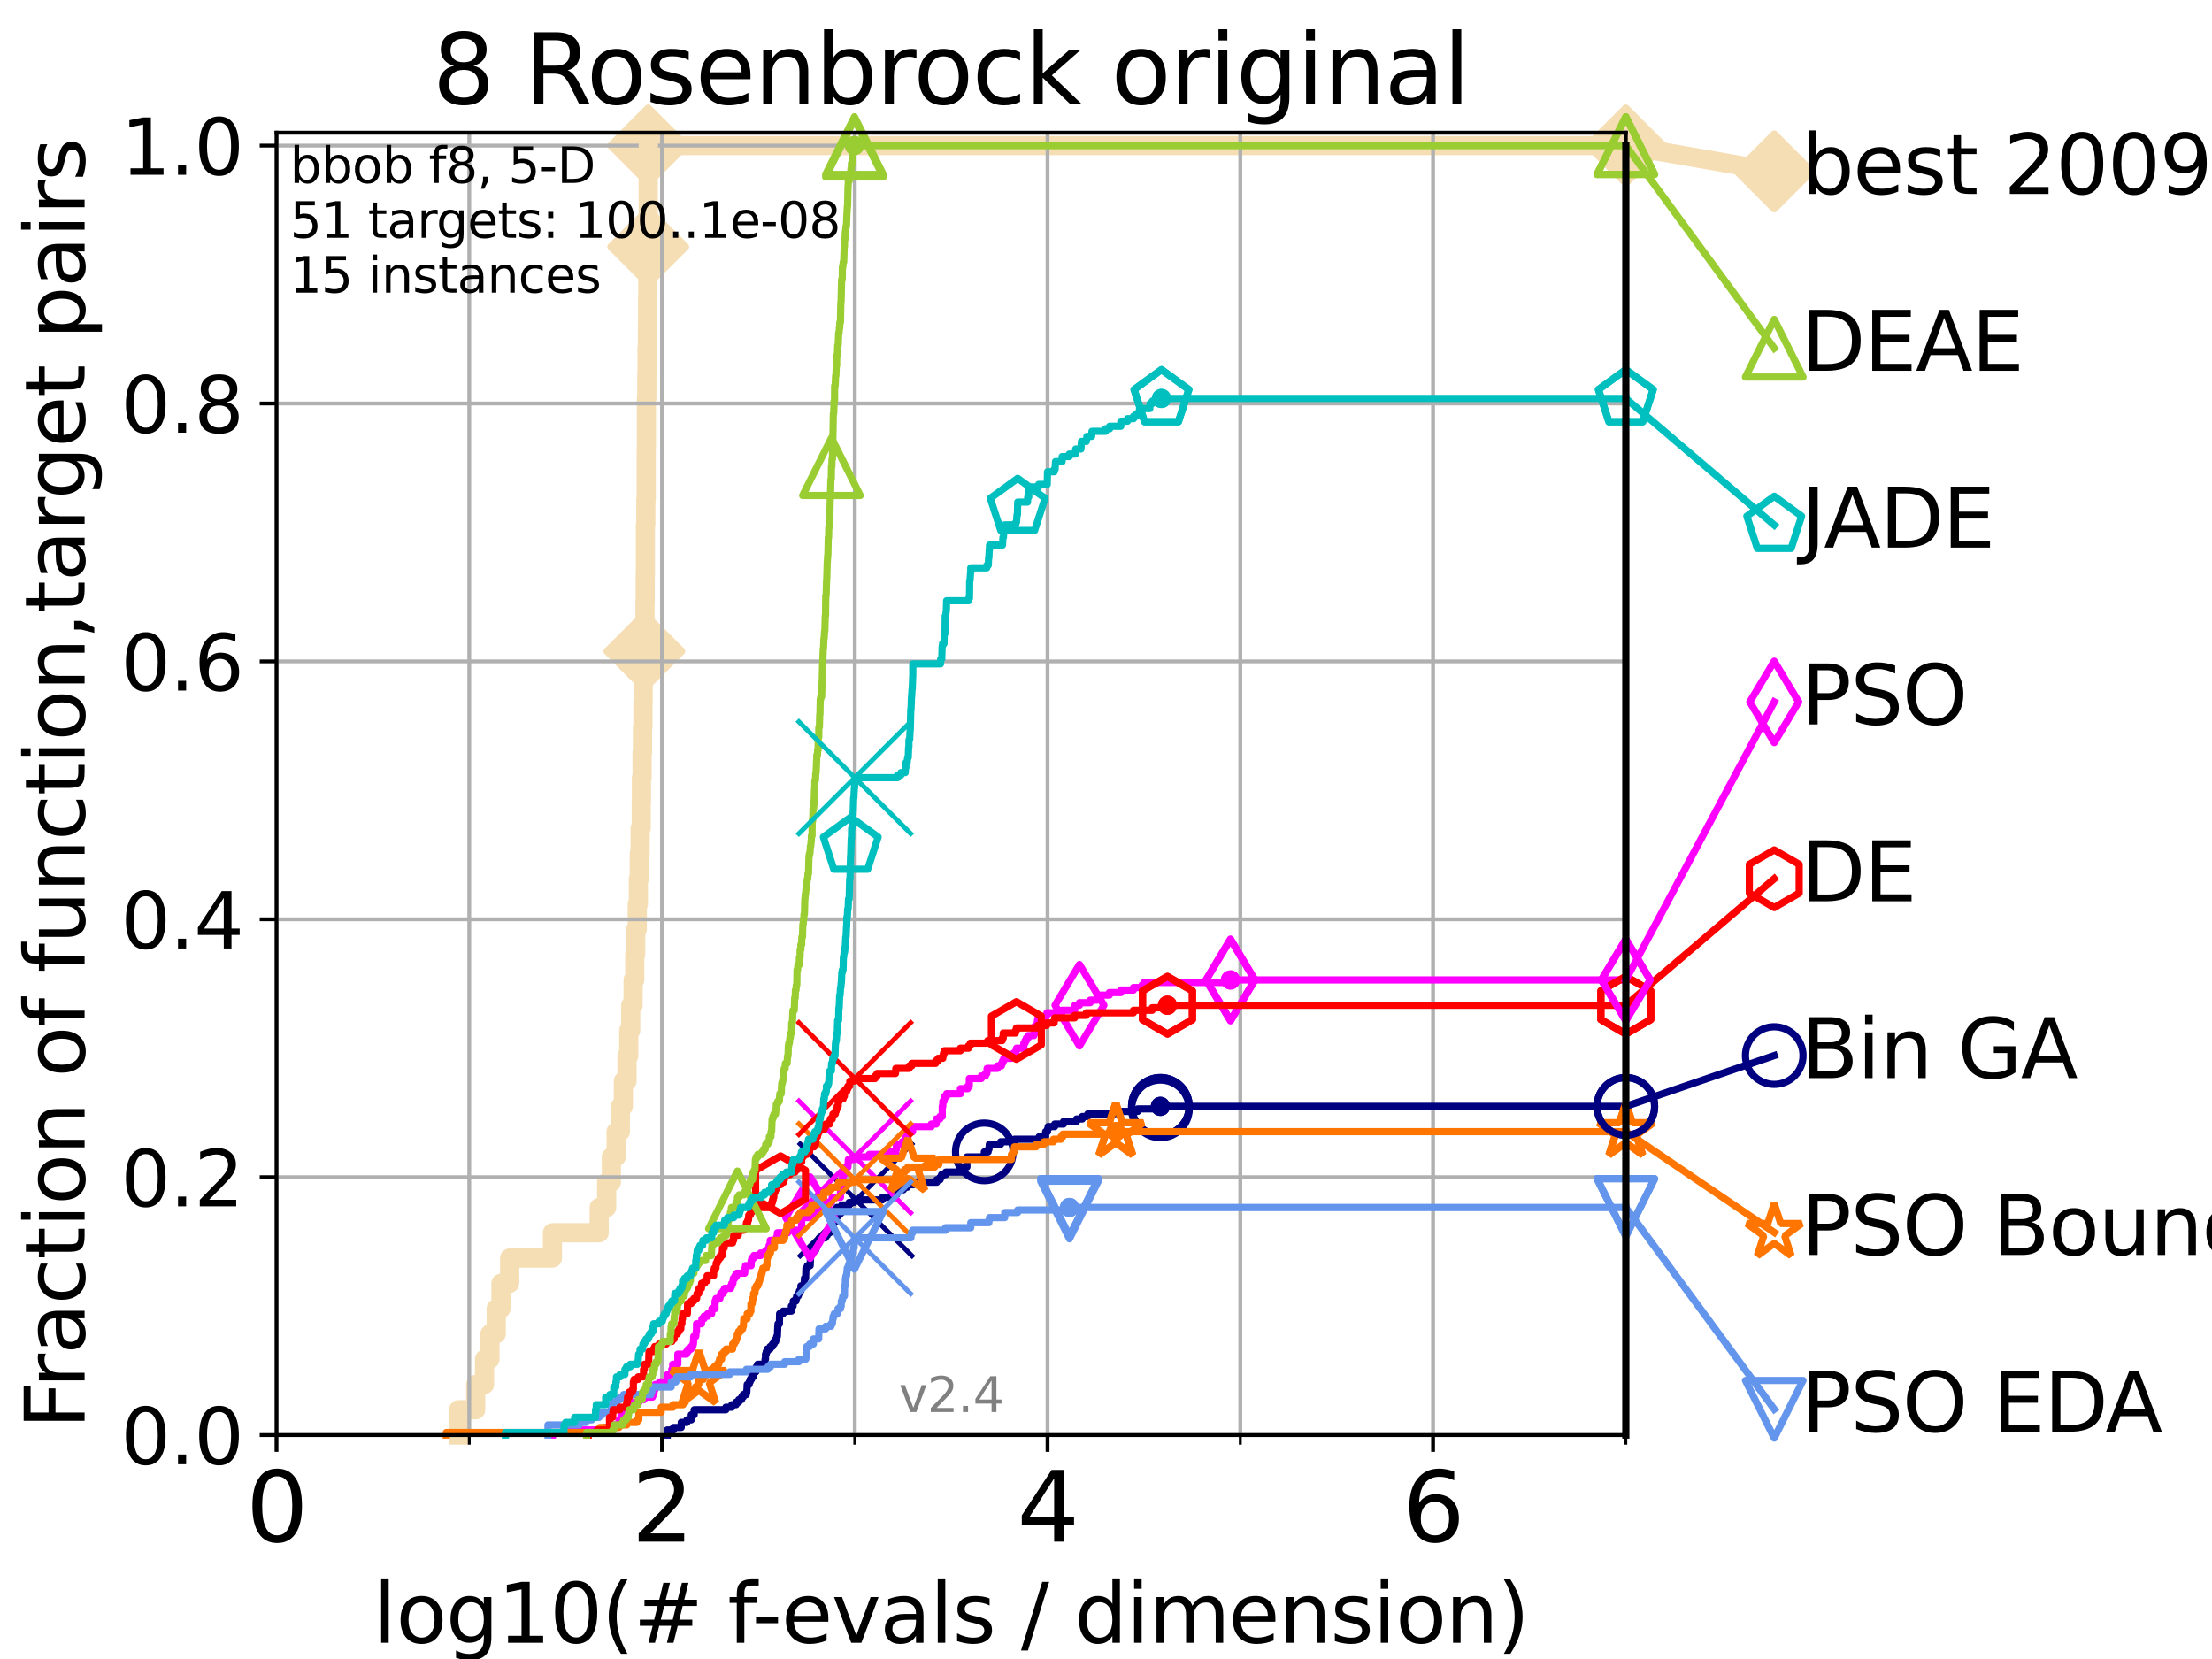 <?xml version="1.0" encoding="utf-8" standalone="no"?>
<!DOCTYPE svg PUBLIC "-//W3C//DTD SVG 1.1//EN"
  "http://www.w3.org/Graphics/SVG/1.1/DTD/svg11.dtd">
<svg height="345.6pt" version="1.1" viewBox="0 0 460.8 345.6" width="460.8pt" xmlns="http://www.w3.org/2000/svg" xmlns:xlink="http://www.w3.org/1999/xlink">
 <defs>
  <style type="text/css">*{stroke-linecap:butt;stroke-linejoin:round;}</style>
 </defs>
 <g id="figure_1">
  <g id="patch_1">
   <path d="M 0 345.6 
L 460.8 345.6 
L 460.8 0 
L 0 0 
z
" style="fill:#ffffff;"/>
  </g>
  <g id="axes_1">
   <g id="patch_2">
    <path d="M 57.6 298.944 
L 338.688 298.944 
L 338.688 27.648 
L 57.6 27.648 
z
" style="fill:#ffffff;"/>
   </g>
   <g id="line2d_1">
    <path d="M 95.526 298.944 
L 95.526 293.677 
L 99.098 293.677 
L 99.098 288.41 
L 100.935 288.41 
L 100.935 283.143 
L 102.06 283.143 
L 102.06 277.877 
L 103.372 277.877 
L 103.372 272.61 
L 104.355 272.61 
L 104.355 267.343 
L 106.169 267.343 
L 106.169 262.076 
L 115.077 262.076 
L 115.077 256.809 
L 124.818 256.809 
L 124.818 251.542 
L 126.372 251.542 
L 126.372 246.275 
L 127.358 246.275 
L 127.358 241.009 
L 128.351 241.009 
L 128.351 235.742 
L 129.233 235.742 
L 129.233 230.475 
L 129.853 230.475 
L 129.853 225.208 
L 130.612 225.208 
L 130.612 219.941 
L 130.979 219.941 
L 130.979 214.674 
L 131.389 214.674 
L 131.389 209.407 
L 131.889 209.407 
L 131.889 204.141 
L 132.23 204.141 
L 132.23 198.874 
L 132.423 198.874 
L 132.423 193.607 
L 132.754 193.607 
L 132.754 188.34 
L 132.987 188.34 
L 132.987 183.073 
L 133.171 183.073 
L 133.171 177.806 
L 133.353 177.806 
L 133.353 172.539 
L 133.578 172.539 
L 133.578 167.272 
L 133.623 167.272 
L 133.623 162.006 
L 133.756 162.006 
L 133.756 156.739 
L 133.844 156.739 
L 133.844 151.472 
L 133.932 151.472 
L 133.932 146.205 
L 133.976 146.205 
L 133.976 140.938 
L 134.063 140.938 
L 134.063 135.671 
L 134.236 135.671 
L 134.236 130.404 
L 134.365 130.404 
L 134.365 125.138 
L 134.407 125.138 
L 134.407 119.871 
L 134.45 119.871 
L 134.45 109.337 
L 134.535 109.337 
L 134.535 104.07 
L 134.619 104.07 
L 134.619 93.536 
L 134.661 93.536 
L 134.661 83.003 
L 134.745 83.003 
L 134.745 77.736 
L 134.787 77.736 
L 134.787 72.469 
L 134.87 72.469 
L 134.87 67.202 
L 134.912 67.202 
L 134.912 61.935 
L 134.953 61.935 
L 134.953 56.668 
L 134.994 56.668 
L 134.994 51.402 
L 135.036 51.402 
L 135.036 30.334 
L 338.688 30.334 
" style="fill:none;stroke:#f5deb3;stroke-linecap:square;stroke-width:4;"/>
   </g>
   <g id="line2d_2">
    <defs>
     <path d="M 0 7.778 
L 7.778 0 
L 0 -7.778 
L -7.778 0 
z
" id="m09d5bce466" style="stroke:#f5deb3;stroke-linejoin:miter;stroke-width:1.5;"/>
    </defs>
    <g>
     <use style="fill:#f5deb3;stroke:#f5deb3;stroke-linejoin:miter;stroke-width:1.5;" x="134.236" xlink:href="#m09d5bce466" y="135.671"/>
     <use style="fill:#f5deb3;stroke:#f5deb3;stroke-linejoin:miter;stroke-width:1.5;" x="135.036" xlink:href="#m09d5bce466" y="51.402"/>
     <use style="fill:#f5deb3;stroke:#f5deb3;stroke-linejoin:miter;stroke-width:1.5;" x="135.036" xlink:href="#m09d5bce466" y="30.334"/>
     <use style="fill:#f5deb3;stroke:#f5deb3;stroke-linejoin:miter;stroke-width:1.5;" x="135.036" xlink:href="#m09d5bce466" y="30.334"/>
     <use style="fill:#f5deb3;stroke:#f5deb3;stroke-linejoin:miter;stroke-width:1.5;" x="338.688" xlink:href="#m09d5bce466" y="30.334"/>
    </g>
   </g>
   <g id="line2d_3">
    <path style="fill:none;stroke:#f5deb3;stroke-linecap:square;stroke-width:4;"/>
    <g/>
   </g>
   <g id="line2d_4">
    <path d="M 338.688 30.334 
L 369.608 35.706 
" style="fill:none;stroke:#f5deb3;stroke-linecap:square;stroke-width:4;"/>
    <g>
     <use style="fill:#f5deb3;stroke:#f5deb3;stroke-linejoin:miter;stroke-width:1.5;" x="338.688" xlink:href="#m09d5bce466" y="30.334"/>
     <use style="fill:#f5deb3;stroke:#f5deb3;stroke-linejoin:miter;stroke-width:1.5;" x="369.608" xlink:href="#m09d5bce466" y="35.706"/>
    </g>
   </g>
   <g id="matplotlib.axis_1">
    <g id="xtick_1">
     <g id="line2d_5">
      <path clip-path="url(#pc369ba1fd7)" d="M 57.6 298.944 
L 57.6 27.648 
" style="fill:none;stroke:#b0b0b0;stroke-linecap:square;stroke-width:0.8;"/>
     </g>
     <g id="line2d_6">
      <defs>
       <path d="M 0 0 
L 0 3.5 
" id="mdc9294a02e" style="stroke:#000000;stroke-width:0.8;"/>
      </defs>
      <g>
       <use style="stroke:#000000;stroke-width:0.8;" x="57.6" xlink:href="#mdc9294a02e" y="298.944"/>
      </g>
     </g>
     <g id="text_1">
      <!-- 0 -->
      <g transform="translate(51.237 321.141)scale(0.2 -0.2)">
       <defs>
        <path d="M 2034 4250 
Q 1547 4250 1301 3770 
Q 1056 3291 1056 2328 
Q 1056 1369 1301 889 
Q 1547 409 2034 409 
Q 2525 409 2770 889 
Q 3016 1369 3016 2328 
Q 3016 3291 2770 3770 
Q 2525 4250 2034 4250 
z
M 2034 4750 
Q 2819 4750 3233 4129 
Q 3647 3509 3647 2328 
Q 3647 1150 3233 529 
Q 2819 -91 2034 -91 
Q 1250 -91 836 529 
Q 422 1150 422 2328 
Q 422 3509 836 4129 
Q 1250 4750 2034 4750 
z
" id="DejaVuSans-30" transform="scale(0.016)"/>
       </defs>
       <use xlink:href="#DejaVuSans-30"/>
      </g>
     </g>
    </g>
    <g id="xtick_2">
     <g id="line2d_7">
      <path clip-path="url(#pc369ba1fd7)" d="M 137.911 298.944 
L 137.911 27.648 
" style="fill:none;stroke:#b0b0b0;stroke-linecap:square;stroke-width:0.8;"/>
     </g>
     <g id="line2d_8">
      <g>
       <use style="stroke:#000000;stroke-width:0.8;" x="137.911" xlink:href="#mdc9294a02e" y="298.944"/>
      </g>
     </g>
     <g id="text_2">
      <!-- 2 -->
      <g transform="translate(131.548 321.141)scale(0.2 -0.2)">
       <defs>
        <path d="M 1228 531 
L 3431 531 
L 3431 0 
L 469 0 
L 469 531 
Q 828 903 1448 1529 
Q 2069 2156 2228 2338 
Q 2531 2678 2651 2914 
Q 2772 3150 2772 3378 
Q 2772 3750 2511 3984 
Q 2250 4219 1831 4219 
Q 1534 4219 1204 4116 
Q 875 4013 500 3803 
L 500 4441 
Q 881 4594 1212 4672 
Q 1544 4750 1819 4750 
Q 2544 4750 2975 4387 
Q 3406 4025 3406 3419 
Q 3406 3131 3298 2873 
Q 3191 2616 2906 2266 
Q 2828 2175 2409 1742 
Q 1991 1309 1228 531 
z
" id="DejaVuSans-32" transform="scale(0.016)"/>
       </defs>
       <use xlink:href="#DejaVuSans-32"/>
      </g>
     </g>
    </g>
    <g id="xtick_3">
     <g id="line2d_9">
      <path clip-path="url(#pc369ba1fd7)" d="M 218.222 298.944 
L 218.222 27.648 
" style="fill:none;stroke:#b0b0b0;stroke-linecap:square;stroke-width:0.8;"/>
     </g>
     <g id="line2d_10">
      <g>
       <use style="stroke:#000000;stroke-width:0.8;" x="218.222" xlink:href="#mdc9294a02e" y="298.944"/>
      </g>
     </g>
     <g id="text_3">
      <!-- 4 -->
      <g transform="translate(211.859 321.141)scale(0.2 -0.2)">
       <defs>
        <path d="M 2419 4116 
L 825 1625 
L 2419 1625 
L 2419 4116 
z
M 2253 4666 
L 3047 4666 
L 3047 1625 
L 3713 1625 
L 3713 1100 
L 3047 1100 
L 3047 0 
L 2419 0 
L 2419 1100 
L 313 1100 
L 313 1709 
L 2253 4666 
z
" id="DejaVuSans-34" transform="scale(0.016)"/>
       </defs>
       <use xlink:href="#DejaVuSans-34"/>
      </g>
     </g>
    </g>
    <g id="xtick_4">
     <g id="line2d_11">
      <path clip-path="url(#pc369ba1fd7)" d="M 298.533 298.944 
L 298.533 27.648 
" style="fill:none;stroke:#b0b0b0;stroke-linecap:square;stroke-width:0.8;"/>
     </g>
     <g id="line2d_12">
      <g>
       <use style="stroke:#000000;stroke-width:0.8;" x="298.533" xlink:href="#mdc9294a02e" y="298.944"/>
      </g>
     </g>
     <g id="text_4">
      <!-- 6 -->
      <g transform="translate(292.17 321.141)scale(0.2 -0.2)">
       <defs>
        <path d="M 2113 2584 
Q 1688 2584 1439 2293 
Q 1191 2003 1191 1497 
Q 1191 994 1439 701 
Q 1688 409 2113 409 
Q 2538 409 2786 701 
Q 3034 994 3034 1497 
Q 3034 2003 2786 2293 
Q 2538 2584 2113 2584 
z
M 3366 4563 
L 3366 3988 
Q 3128 4100 2886 4159 
Q 2644 4219 2406 4219 
Q 1781 4219 1451 3797 
Q 1122 3375 1075 2522 
Q 1259 2794 1537 2939 
Q 1816 3084 2150 3084 
Q 2853 3084 3261 2657 
Q 3669 2231 3669 1497 
Q 3669 778 3244 343 
Q 2819 -91 2113 -91 
Q 1303 -91 875 529 
Q 447 1150 447 2328 
Q 447 3434 972 4092 
Q 1497 4750 2381 4750 
Q 2619 4750 2861 4703 
Q 3103 4656 3366 4563 
z
" id="DejaVuSans-36" transform="scale(0.016)"/>
       </defs>
       <use xlink:href="#DejaVuSans-36"/>
      </g>
     </g>
    </g>
    <g id="xtick_5">
     <g id="line2d_13">
      <path clip-path="url(#pc369ba1fd7)" d="M 97.755 298.944 
L 97.755 27.648 
" style="fill:none;stroke:#b0b0b0;stroke-linecap:square;stroke-width:0.8;"/>
     </g>
     <g id="line2d_14">
      <defs>
       <path d="M 0 0 
L 0 2 
" id="m892031efb8" style="stroke:#000000;stroke-width:0.6;"/>
      </defs>
      <g>
       <use style="stroke:#000000;stroke-width:0.6;" x="97.755" xlink:href="#m892031efb8" y="298.944"/>
      </g>
     </g>
    </g>
    <g id="xtick_6">
     <g id="line2d_15">
      <path clip-path="url(#pc369ba1fd7)" d="M 178.066 298.944 
L 178.066 27.648 
" style="fill:none;stroke:#b0b0b0;stroke-linecap:square;stroke-width:0.8;"/>
     </g>
     <g id="line2d_16">
      <g>
       <use style="stroke:#000000;stroke-width:0.6;" x="178.066" xlink:href="#m892031efb8" y="298.944"/>
      </g>
     </g>
    </g>
    <g id="xtick_7">
     <g id="line2d_17">
      <path clip-path="url(#pc369ba1fd7)" d="M 258.377 298.944 
L 258.377 27.648 
" style="fill:none;stroke:#b0b0b0;stroke-linecap:square;stroke-width:0.8;"/>
     </g>
     <g id="line2d_18">
      <g>
       <use style="stroke:#000000;stroke-width:0.6;" x="258.377" xlink:href="#m892031efb8" y="298.944"/>
      </g>
     </g>
    </g>
    <g id="xtick_8">
     <g id="line2d_19">
      <path clip-path="url(#pc369ba1fd7)" d="M 338.688 298.944 
L 338.688 27.648 
" style="fill:none;stroke:#b0b0b0;stroke-linecap:square;stroke-width:0.8;"/>
     </g>
     <g id="line2d_20">
      <g>
       <use style="stroke:#000000;stroke-width:0.6;" x="338.688" xlink:href="#m892031efb8" y="298.944"/>
      </g>
     </g>
    </g>
    <g id="text_5">
     <!-- log10(# f-evals / dimension) -->
     <g transform="translate(77.764 342.218)scale(0.17 -0.17)">
      <defs>
       <path d="M 603 4863 
L 1178 4863 
L 1178 0 
L 603 0 
L 603 4863 
z
" id="DejaVuSans-6c" transform="scale(0.016)"/>
       <path d="M 1959 3097 
Q 1497 3097 1228 2736 
Q 959 2375 959 1747 
Q 959 1119 1226 758 
Q 1494 397 1959 397 
Q 2419 397 2687 759 
Q 2956 1122 2956 1747 
Q 2956 2369 2687 2733 
Q 2419 3097 1959 3097 
z
M 1959 3584 
Q 2709 3584 3137 3096 
Q 3566 2609 3566 1747 
Q 3566 888 3137 398 
Q 2709 -91 1959 -91 
Q 1206 -91 779 398 
Q 353 888 353 1747 
Q 353 2609 779 3096 
Q 1206 3584 1959 3584 
z
" id="DejaVuSans-6f" transform="scale(0.016)"/>
       <path d="M 2906 1791 
Q 2906 2416 2648 2759 
Q 2391 3103 1925 3103 
Q 1463 3103 1205 2759 
Q 947 2416 947 1791 
Q 947 1169 1205 825 
Q 1463 481 1925 481 
Q 2391 481 2648 825 
Q 2906 1169 2906 1791 
z
M 3481 434 
Q 3481 -459 3084 -895 
Q 2688 -1331 1869 -1331 
Q 1566 -1331 1297 -1286 
Q 1028 -1241 775 -1147 
L 775 -588 
Q 1028 -725 1275 -790 
Q 1522 -856 1778 -856 
Q 2344 -856 2625 -561 
Q 2906 -266 2906 331 
L 2906 616 
Q 2728 306 2450 153 
Q 2172 0 1784 0 
Q 1141 0 747 490 
Q 353 981 353 1791 
Q 353 2603 747 3093 
Q 1141 3584 1784 3584 
Q 2172 3584 2450 3431 
Q 2728 3278 2906 2969 
L 2906 3500 
L 3481 3500 
L 3481 434 
z
" id="DejaVuSans-67" transform="scale(0.016)"/>
       <path d="M 794 531 
L 1825 531 
L 1825 4091 
L 703 3866 
L 703 4441 
L 1819 4666 
L 2450 4666 
L 2450 531 
L 3481 531 
L 3481 0 
L 794 0 
L 794 531 
z
" id="DejaVuSans-31" transform="scale(0.016)"/>
       <path d="M 1984 4856 
Q 1566 4138 1362 3434 
Q 1159 2731 1159 2009 
Q 1159 1288 1364 580 
Q 1569 -128 1984 -844 
L 1484 -844 
Q 1016 -109 783 600 
Q 550 1309 550 2009 
Q 550 2706 781 3412 
Q 1013 4119 1484 4856 
L 1984 4856 
z
" id="DejaVuSans-28" transform="scale(0.016)"/>
       <path d="M 3272 2816 
L 2363 2816 
L 2100 1772 
L 3016 1772 
L 3272 2816 
z
M 2803 4594 
L 2478 3297 
L 3391 3297 
L 3719 4594 
L 4219 4594 
L 3897 3297 
L 4872 3297 
L 4872 2816 
L 3775 2816 
L 3519 1772 
L 4513 1772 
L 4513 1294 
L 3397 1294 
L 3072 0 
L 2572 0 
L 2894 1294 
L 1978 1294 
L 1656 0 
L 1153 0 
L 1478 1294 
L 494 1294 
L 494 1772 
L 1594 1772 
L 1856 2816 
L 850 2816 
L 850 3297 
L 1978 3297 
L 2297 4594 
L 2803 4594 
z
" id="DejaVuSans-23" transform="scale(0.016)"/>
       <path id="DejaVuSans-20" transform="scale(0.016)"/>
       <path d="M 2375 4863 
L 2375 4384 
L 1825 4384 
Q 1516 4384 1395 4259 
Q 1275 4134 1275 3809 
L 1275 3500 
L 2222 3500 
L 2222 3053 
L 1275 3053 
L 1275 0 
L 697 0 
L 697 3053 
L 147 3053 
L 147 3500 
L 697 3500 
L 697 3744 
Q 697 4328 969 4595 
Q 1241 4863 1831 4863 
L 2375 4863 
z
" id="DejaVuSans-66" transform="scale(0.016)"/>
       <path d="M 313 2009 
L 1997 2009 
L 1997 1497 
L 313 1497 
L 313 2009 
z
" id="DejaVuSans-2d" transform="scale(0.016)"/>
       <path d="M 3597 1894 
L 3597 1613 
L 953 1613 
Q 991 1019 1311 708 
Q 1631 397 2203 397 
Q 2534 397 2845 478 
Q 3156 559 3463 722 
L 3463 178 
Q 3153 47 2828 -22 
Q 2503 -91 2169 -91 
Q 1331 -91 842 396 
Q 353 884 353 1716 
Q 353 2575 817 3079 
Q 1281 3584 2069 3584 
Q 2775 3584 3186 3129 
Q 3597 2675 3597 1894 
z
M 3022 2063 
Q 3016 2534 2758 2815 
Q 2500 3097 2075 3097 
Q 1594 3097 1305 2825 
Q 1016 2553 972 2059 
L 3022 2063 
z
" id="DejaVuSans-65" transform="scale(0.016)"/>
       <path d="M 191 3500 
L 800 3500 
L 1894 563 
L 2988 3500 
L 3597 3500 
L 2284 0 
L 1503 0 
L 191 3500 
z
" id="DejaVuSans-76" transform="scale(0.016)"/>
       <path d="M 2194 1759 
Q 1497 1759 1228 1600 
Q 959 1441 959 1056 
Q 959 750 1161 570 
Q 1363 391 1709 391 
Q 2188 391 2477 730 
Q 2766 1069 2766 1631 
L 2766 1759 
L 2194 1759 
z
M 3341 1997 
L 3341 0 
L 2766 0 
L 2766 531 
Q 2569 213 2275 61 
Q 1981 -91 1556 -91 
Q 1019 -91 701 211 
Q 384 513 384 1019 
Q 384 1609 779 1909 
Q 1175 2209 1959 2209 
L 2766 2209 
L 2766 2266 
Q 2766 2663 2505 2880 
Q 2244 3097 1772 3097 
Q 1472 3097 1187 3025 
Q 903 2953 641 2809 
L 641 3341 
Q 956 3463 1253 3523 
Q 1550 3584 1831 3584 
Q 2591 3584 2966 3190 
Q 3341 2797 3341 1997 
z
" id="DejaVuSans-61" transform="scale(0.016)"/>
       <path d="M 2834 3397 
L 2834 2853 
Q 2591 2978 2328 3040 
Q 2066 3103 1784 3103 
Q 1356 3103 1142 2972 
Q 928 2841 928 2578 
Q 928 2378 1081 2264 
Q 1234 2150 1697 2047 
L 1894 2003 
Q 2506 1872 2764 1633 
Q 3022 1394 3022 966 
Q 3022 478 2636 193 
Q 2250 -91 1575 -91 
Q 1294 -91 989 -36 
Q 684 19 347 128 
L 347 722 
Q 666 556 975 473 
Q 1284 391 1588 391 
Q 1994 391 2212 530 
Q 2431 669 2431 922 
Q 2431 1156 2273 1281 
Q 2116 1406 1581 1522 
L 1381 1569 
Q 847 1681 609 1914 
Q 372 2147 372 2553 
Q 372 3047 722 3315 
Q 1072 3584 1716 3584 
Q 2034 3584 2315 3537 
Q 2597 3491 2834 3397 
z
" id="DejaVuSans-73" transform="scale(0.016)"/>
       <path d="M 1625 4666 
L 2156 4666 
L 531 -594 
L 0 -594 
L 1625 4666 
z
" id="DejaVuSans-2f" transform="scale(0.016)"/>
       <path d="M 2906 2969 
L 2906 4863 
L 3481 4863 
L 3481 0 
L 2906 0 
L 2906 525 
Q 2725 213 2448 61 
Q 2172 -91 1784 -91 
Q 1150 -91 751 415 
Q 353 922 353 1747 
Q 353 2572 751 3078 
Q 1150 3584 1784 3584 
Q 2172 3584 2448 3432 
Q 2725 3281 2906 2969 
z
M 947 1747 
Q 947 1113 1208 752 
Q 1469 391 1925 391 
Q 2381 391 2643 752 
Q 2906 1113 2906 1747 
Q 2906 2381 2643 2742 
Q 2381 3103 1925 3103 
Q 1469 3103 1208 2742 
Q 947 2381 947 1747 
z
" id="DejaVuSans-64" transform="scale(0.016)"/>
       <path d="M 603 3500 
L 1178 3500 
L 1178 0 
L 603 0 
L 603 3500 
z
M 603 4863 
L 1178 4863 
L 1178 4134 
L 603 4134 
L 603 4863 
z
" id="DejaVuSans-69" transform="scale(0.016)"/>
       <path d="M 3328 2828 
Q 3544 3216 3844 3400 
Q 4144 3584 4550 3584 
Q 5097 3584 5394 3201 
Q 5691 2819 5691 2113 
L 5691 0 
L 5113 0 
L 5113 2094 
Q 5113 2597 4934 2840 
Q 4756 3084 4391 3084 
Q 3944 3084 3684 2787 
Q 3425 2491 3425 1978 
L 3425 0 
L 2847 0 
L 2847 2094 
Q 2847 2600 2669 2842 
Q 2491 3084 2119 3084 
Q 1678 3084 1418 2786 
Q 1159 2488 1159 1978 
L 1159 0 
L 581 0 
L 581 3500 
L 1159 3500 
L 1159 2956 
Q 1356 3278 1631 3431 
Q 1906 3584 2284 3584 
Q 2666 3584 2933 3390 
Q 3200 3197 3328 2828 
z
" id="DejaVuSans-6d" transform="scale(0.016)"/>
       <path d="M 3513 2113 
L 3513 0 
L 2938 0 
L 2938 2094 
Q 2938 2591 2744 2837 
Q 2550 3084 2163 3084 
Q 1697 3084 1428 2787 
Q 1159 2491 1159 1978 
L 1159 0 
L 581 0 
L 581 3500 
L 1159 3500 
L 1159 2956 
Q 1366 3272 1645 3428 
Q 1925 3584 2291 3584 
Q 2894 3584 3203 3211 
Q 3513 2838 3513 2113 
z
" id="DejaVuSans-6e" transform="scale(0.016)"/>
       <path d="M 513 4856 
L 1013 4856 
Q 1481 4119 1714 3412 
Q 1947 2706 1947 2009 
Q 1947 1309 1714 600 
Q 1481 -109 1013 -844 
L 513 -844 
Q 928 -128 1133 580 
Q 1338 1288 1338 2009 
Q 1338 2731 1133 3434 
Q 928 4138 513 4856 
z
" id="DejaVuSans-29" transform="scale(0.016)"/>
      </defs>
      <use xlink:href="#DejaVuSans-6c"/>
      <use x="27.783" xlink:href="#DejaVuSans-6f"/>
      <use x="88.965" xlink:href="#DejaVuSans-67"/>
      <use x="152.441" xlink:href="#DejaVuSans-31"/>
      <use x="216.064" xlink:href="#DejaVuSans-30"/>
      <use x="279.688" xlink:href="#DejaVuSans-28"/>
      <use x="318.701" xlink:href="#DejaVuSans-23"/>
      <use x="402.49" xlink:href="#DejaVuSans-20"/>
      <use x="434.277" xlink:href="#DejaVuSans-66"/>
      <use x="463.982" xlink:href="#DejaVuSans-2d"/>
      <use x="500.066" xlink:href="#DejaVuSans-65"/>
      <use x="561.59" xlink:href="#DejaVuSans-76"/>
      <use x="620.77" xlink:href="#DejaVuSans-61"/>
      <use x="682.049" xlink:href="#DejaVuSans-6c"/>
      <use x="709.832" xlink:href="#DejaVuSans-73"/>
      <use x="761.932" xlink:href="#DejaVuSans-20"/>
      <use x="793.719" xlink:href="#DejaVuSans-2f"/>
      <use x="827.41" xlink:href="#DejaVuSans-20"/>
      <use x="859.197" xlink:href="#DejaVuSans-64"/>
      <use x="922.674" xlink:href="#DejaVuSans-69"/>
      <use x="950.457" xlink:href="#DejaVuSans-6d"/>
      <use x="1047.869" xlink:href="#DejaVuSans-65"/>
      <use x="1109.393" xlink:href="#DejaVuSans-6e"/>
      <use x="1172.771" xlink:href="#DejaVuSans-73"/>
      <use x="1224.871" xlink:href="#DejaVuSans-69"/>
      <use x="1252.654" xlink:href="#DejaVuSans-6f"/>
      <use x="1313.836" xlink:href="#DejaVuSans-6e"/>
      <use x="1377.215" xlink:href="#DejaVuSans-29"/>
     </g>
    </g>
   </g>
   <g id="matplotlib.axis_2">
    <g id="ytick_1">
     <g id="line2d_21">
      <path clip-path="url(#pc369ba1fd7)" d="M 57.6 298.944 
L 338.688 298.944 
" style="fill:none;stroke:#b0b0b0;stroke-linecap:square;stroke-width:0.8;"/>
     </g>
     <g id="line2d_22">
      <defs>
       <path d="M 0 0 
L -3.5 0 
" id="m0953dc6fcf" style="stroke:#000000;stroke-width:0.8;"/>
      </defs>
      <g>
       <use style="stroke:#000000;stroke-width:0.8;" x="57.6" xlink:href="#m0953dc6fcf" y="298.944"/>
      </g>
     </g>
     <g id="text_6">
      <!-- 0.0 -->
      <g transform="translate(25.155 305.023)scale(0.16 -0.16)">
       <defs>
        <path d="M 684 794 
L 1344 794 
L 1344 0 
L 684 0 
L 684 794 
z
" id="DejaVuSans-2e" transform="scale(0.016)"/>
       </defs>
       <use xlink:href="#DejaVuSans-30"/>
       <use x="63.623" xlink:href="#DejaVuSans-2e"/>
       <use x="95.41" xlink:href="#DejaVuSans-30"/>
      </g>
     </g>
    </g>
    <g id="ytick_2">
     <g id="line2d_23">
      <path clip-path="url(#pc369ba1fd7)" d="M 57.6 245.222 
L 338.688 245.222 
" style="fill:none;stroke:#b0b0b0;stroke-linecap:square;stroke-width:0.8;"/>
     </g>
     <g id="line2d_24">
      <g>
       <use style="stroke:#000000;stroke-width:0.8;" x="57.6" xlink:href="#m0953dc6fcf" y="245.222"/>
      </g>
     </g>
     <g id="text_7">
      <!-- 0.2 -->
      <g transform="translate(25.155 251.301)scale(0.16 -0.16)">
       <use xlink:href="#DejaVuSans-30"/>
       <use x="63.623" xlink:href="#DejaVuSans-2e"/>
       <use x="95.41" xlink:href="#DejaVuSans-32"/>
      </g>
     </g>
    </g>
    <g id="ytick_3">
     <g id="line2d_25">
      <path clip-path="url(#pc369ba1fd7)" d="M 57.6 191.5 
L 338.688 191.5 
" style="fill:none;stroke:#b0b0b0;stroke-linecap:square;stroke-width:0.8;"/>
     </g>
     <g id="line2d_26">
      <g>
       <use style="stroke:#000000;stroke-width:0.8;" x="57.6" xlink:href="#m0953dc6fcf" y="191.5"/>
      </g>
     </g>
     <g id="text_8">
      <!-- 0.4 -->
      <g transform="translate(25.155 197.579)scale(0.16 -0.16)">
       <use xlink:href="#DejaVuSans-30"/>
       <use x="63.623" xlink:href="#DejaVuSans-2e"/>
       <use x="95.41" xlink:href="#DejaVuSans-34"/>
      </g>
     </g>
    </g>
    <g id="ytick_4">
     <g id="line2d_27">
      <path clip-path="url(#pc369ba1fd7)" d="M 57.6 137.778 
L 338.688 137.778 
" style="fill:none;stroke:#b0b0b0;stroke-linecap:square;stroke-width:0.8;"/>
     </g>
     <g id="line2d_28">
      <g>
       <use style="stroke:#000000;stroke-width:0.8;" x="57.6" xlink:href="#m0953dc6fcf" y="137.778"/>
      </g>
     </g>
     <g id="text_9">
      <!-- 0.6 -->
      <g transform="translate(25.155 143.857)scale(0.16 -0.16)">
       <use xlink:href="#DejaVuSans-30"/>
       <use x="63.623" xlink:href="#DejaVuSans-2e"/>
       <use x="95.41" xlink:href="#DejaVuSans-36"/>
      </g>
     </g>
    </g>
    <g id="ytick_5">
     <g id="line2d_29">
      <path clip-path="url(#pc369ba1fd7)" d="M 57.6 84.056 
L 338.688 84.056 
" style="fill:none;stroke:#b0b0b0;stroke-linecap:square;stroke-width:0.8;"/>
     </g>
     <g id="line2d_30">
      <g>
       <use style="stroke:#000000;stroke-width:0.8;" x="57.6" xlink:href="#m0953dc6fcf" y="84.056"/>
      </g>
     </g>
     <g id="text_10">
      <!-- 0.8 -->
      <g transform="translate(25.155 90.135)scale(0.16 -0.16)">
       <defs>
        <path d="M 2034 2216 
Q 1584 2216 1326 1975 
Q 1069 1734 1069 1313 
Q 1069 891 1326 650 
Q 1584 409 2034 409 
Q 2484 409 2743 651 
Q 3003 894 3003 1313 
Q 3003 1734 2745 1975 
Q 2488 2216 2034 2216 
z
M 1403 2484 
Q 997 2584 770 2862 
Q 544 3141 544 3541 
Q 544 4100 942 4425 
Q 1341 4750 2034 4750 
Q 2731 4750 3128 4425 
Q 3525 4100 3525 3541 
Q 3525 3141 3298 2862 
Q 3072 2584 2669 2484 
Q 3125 2378 3379 2068 
Q 3634 1759 3634 1313 
Q 3634 634 3220 271 
Q 2806 -91 2034 -91 
Q 1263 -91 848 271 
Q 434 634 434 1313 
Q 434 1759 690 2068 
Q 947 2378 1403 2484 
z
M 1172 3481 
Q 1172 3119 1398 2916 
Q 1625 2713 2034 2713 
Q 2441 2713 2670 2916 
Q 2900 3119 2900 3481 
Q 2900 3844 2670 4047 
Q 2441 4250 2034 4250 
Q 1625 4250 1398 4047 
Q 1172 3844 1172 3481 
z
" id="DejaVuSans-38" transform="scale(0.016)"/>
       </defs>
       <use xlink:href="#DejaVuSans-30"/>
       <use x="63.623" xlink:href="#DejaVuSans-2e"/>
       <use x="95.41" xlink:href="#DejaVuSans-38"/>
      </g>
     </g>
    </g>
    <g id="ytick_6">
     <g id="line2d_31">
      <path clip-path="url(#pc369ba1fd7)" d="M 57.6 30.334 
L 338.688 30.334 
" style="fill:none;stroke:#b0b0b0;stroke-linecap:square;stroke-width:0.8;"/>
     </g>
     <g id="line2d_32">
      <g>
       <use style="stroke:#000000;stroke-width:0.8;" x="57.6" xlink:href="#m0953dc6fcf" y="30.334"/>
      </g>
     </g>
     <g id="text_11">
      <!-- 1.0 -->
      <g transform="translate(25.155 36.413)scale(0.16 -0.16)">
       <use xlink:href="#DejaVuSans-31"/>
       <use x="63.623" xlink:href="#DejaVuSans-2e"/>
       <use x="95.41" xlink:href="#DejaVuSans-30"/>
      </g>
     </g>
    </g>
    <g id="text_12">
     <!-- Fraction of function,target pairs -->
     <g transform="translate(17.62 297.681)rotate(-90)scale(0.17 -0.17)">
      <defs>
       <path d="M 628 4666 
L 3309 4666 
L 3309 4134 
L 1259 4134 
L 1259 2759 
L 3109 2759 
L 3109 2228 
L 1259 2228 
L 1259 0 
L 628 0 
L 628 4666 
z
" id="DejaVuSans-46" transform="scale(0.016)"/>
       <path d="M 2631 2963 
Q 2534 3019 2420 3045 
Q 2306 3072 2169 3072 
Q 1681 3072 1420 2755 
Q 1159 2438 1159 1844 
L 1159 0 
L 581 0 
L 581 3500 
L 1159 3500 
L 1159 2956 
Q 1341 3275 1631 3429 
Q 1922 3584 2338 3584 
Q 2397 3584 2469 3576 
Q 2541 3569 2628 3553 
L 2631 2963 
z
" id="DejaVuSans-72" transform="scale(0.016)"/>
       <path d="M 3122 3366 
L 3122 2828 
Q 2878 2963 2633 3030 
Q 2388 3097 2138 3097 
Q 1578 3097 1268 2742 
Q 959 2388 959 1747 
Q 959 1106 1268 751 
Q 1578 397 2138 397 
Q 2388 397 2633 464 
Q 2878 531 3122 666 
L 3122 134 
Q 2881 22 2623 -34 
Q 2366 -91 2075 -91 
Q 1284 -91 818 406 
Q 353 903 353 1747 
Q 353 2603 823 3093 
Q 1294 3584 2113 3584 
Q 2378 3584 2631 3529 
Q 2884 3475 3122 3366 
z
" id="DejaVuSans-63" transform="scale(0.016)"/>
       <path d="M 1172 4494 
L 1172 3500 
L 2356 3500 
L 2356 3053 
L 1172 3053 
L 1172 1153 
Q 1172 725 1289 603 
Q 1406 481 1766 481 
L 2356 481 
L 2356 0 
L 1766 0 
Q 1100 0 847 248 
Q 594 497 594 1153 
L 594 3053 
L 172 3053 
L 172 3500 
L 594 3500 
L 594 4494 
L 1172 4494 
z
" id="DejaVuSans-74" transform="scale(0.016)"/>
       <path d="M 544 1381 
L 544 3500 
L 1119 3500 
L 1119 1403 
Q 1119 906 1312 657 
Q 1506 409 1894 409 
Q 2359 409 2629 706 
Q 2900 1003 2900 1516 
L 2900 3500 
L 3475 3500 
L 3475 0 
L 2900 0 
L 2900 538 
Q 2691 219 2414 64 
Q 2138 -91 1772 -91 
Q 1169 -91 856 284 
Q 544 659 544 1381 
z
M 1991 3584 
L 1991 3584 
z
" id="DejaVuSans-75" transform="scale(0.016)"/>
       <path d="M 750 794 
L 1409 794 
L 1409 256 
L 897 -744 
L 494 -744 
L 750 256 
L 750 794 
z
" id="DejaVuSans-2c" transform="scale(0.016)"/>
       <path d="M 1159 525 
L 1159 -1331 
L 581 -1331 
L 581 3500 
L 1159 3500 
L 1159 2969 
Q 1341 3281 1617 3432 
Q 1894 3584 2278 3584 
Q 2916 3584 3314 3078 
Q 3713 2572 3713 1747 
Q 3713 922 3314 415 
Q 2916 -91 2278 -91 
Q 1894 -91 1617 61 
Q 1341 213 1159 525 
z
M 3116 1747 
Q 3116 2381 2855 2742 
Q 2594 3103 2138 3103 
Q 1681 3103 1420 2742 
Q 1159 2381 1159 1747 
Q 1159 1113 1420 752 
Q 1681 391 2138 391 
Q 2594 391 2855 752 
Q 3116 1113 3116 1747 
z
" id="DejaVuSans-70" transform="scale(0.016)"/>
      </defs>
      <use xlink:href="#DejaVuSans-46"/>
      <use x="50.27" xlink:href="#DejaVuSans-72"/>
      <use x="91.383" xlink:href="#DejaVuSans-61"/>
      <use x="152.662" xlink:href="#DejaVuSans-63"/>
      <use x="207.643" xlink:href="#DejaVuSans-74"/>
      <use x="246.852" xlink:href="#DejaVuSans-69"/>
      <use x="274.635" xlink:href="#DejaVuSans-6f"/>
      <use x="335.816" xlink:href="#DejaVuSans-6e"/>
      <use x="399.195" xlink:href="#DejaVuSans-20"/>
      <use x="430.982" xlink:href="#DejaVuSans-6f"/>
      <use x="492.164" xlink:href="#DejaVuSans-66"/>
      <use x="527.369" xlink:href="#DejaVuSans-20"/>
      <use x="559.156" xlink:href="#DejaVuSans-66"/>
      <use x="594.361" xlink:href="#DejaVuSans-75"/>
      <use x="657.74" xlink:href="#DejaVuSans-6e"/>
      <use x="721.119" xlink:href="#DejaVuSans-63"/>
      <use x="776.1" xlink:href="#DejaVuSans-74"/>
      <use x="815.309" xlink:href="#DejaVuSans-69"/>
      <use x="843.092" xlink:href="#DejaVuSans-6f"/>
      <use x="904.273" xlink:href="#DejaVuSans-6e"/>
      <use x="967.652" xlink:href="#DejaVuSans-2c"/>
      <use x="999.439" xlink:href="#DejaVuSans-74"/>
      <use x="1038.648" xlink:href="#DejaVuSans-61"/>
      <use x="1099.928" xlink:href="#DejaVuSans-72"/>
      <use x="1139.291" xlink:href="#DejaVuSans-67"/>
      <use x="1202.768" xlink:href="#DejaVuSans-65"/>
      <use x="1264.291" xlink:href="#DejaVuSans-74"/>
      <use x="1303.5" xlink:href="#DejaVuSans-20"/>
      <use x="1335.287" xlink:href="#DejaVuSans-70"/>
      <use x="1398.764" xlink:href="#DejaVuSans-61"/>
      <use x="1460.043" xlink:href="#DejaVuSans-69"/>
      <use x="1487.826" xlink:href="#DejaVuSans-72"/>
      <use x="1528.939" xlink:href="#DejaVuSans-73"/>
     </g>
    </g>
   </g>
   <g id="line2d_33">
    <defs>
     <path d="M 0 1.5 
C 0.398 1.5 0.779 1.342 1.061 1.061 
C 1.342 0.779 1.5 0.398 1.5 0 
C 1.5 -0.398 1.342 -0.779 1.061 -1.061 
C 0.779 -1.342 0.398 -1.5 0 -1.5 
C -0.398 -1.5 -0.779 -1.342 -1.061 -1.061 
C -1.342 -0.779 -1.5 -0.398 -1.5 0 
C -1.5 0.398 -1.342 0.779 -1.061 1.061 
C -0.779 1.342 -0.398 1.5 0 1.5 
z
" id="m7938615431" style="stroke:#f5deb3;"/>
    </defs>
    <g>
     <use style="fill:#f5deb3;stroke:#f5deb3;" x="135.036" xlink:href="#m7938615431" y="30.334"/>
     <use style="fill:#f5deb3;stroke:#f5deb3;" x="135.036" xlink:href="#m7938615431" y="30.334"/>
    </g>
   </g>
   <g id="line2d_34">
    <defs>
     <path d="M 0 1.5 
C 0.398 1.5 0.779 1.342 1.061 1.061 
C 1.342 0.779 1.5 0.398 1.5 0 
C 1.5 -0.398 1.342 -0.779 1.061 -1.061 
C 0.779 -1.342 0.398 -1.5 0 -1.5 
C -0.398 -1.5 -0.779 -1.342 -1.061 -1.061 
C -1.342 -0.779 -1.5 -0.398 -1.5 0 
C -1.5 0.398 -1.342 0.779 -1.061 1.061 
C -0.779 1.342 -0.398 1.5 0 1.5 
z
" id="m0c14097d1a" style="stroke:#000080;"/>
    </defs>
    <g>
     <use style="fill:#000080;stroke:#000080;" x="241.73" xlink:href="#m0c14097d1a" y="230.475"/>
     <use style="fill:#000080;stroke:#000080;" x="241.73" xlink:href="#m0c14097d1a" y="230.475"/>
    </g>
   </g>
   <g id="line2d_35">
    <path d="M 138.993 298.944 
L 138.993 297.891 
L 140.318 297.891 
L 140.318 297.364 
L 141.914 297.364 
L 141.914 296.311 
L 143.093 296.311 
L 143.093 295.784 
L 144.001 295.784 
L 144.001 294.731 
L 144.606 294.731 
L 144.606 293.677 
L 151.211 293.677 
L 151.211 293.15 
L 152.451 293.15 
L 152.451 292.624 
L 153.338 292.624 
L 153.338 292.097 
L 153.904 292.097 
L 153.904 291.57 
L 154.48 291.57 
L 154.48 291.044 
L 154.814 291.044 
L 154.814 290.517 
L 155.463 290.517 
L 155.463 289.99 
L 155.578 289.99 
L 155.654 288.41 
L 156.065 288.41 
L 156.065 287.884 
L 156.261 287.884 
L 156.261 287.357 
L 156.539 287.357 
L 156.539 286.83 
L 156.918 286.83 
L 156.918 285.777 
L 157.461 285.777 
L 157.551 284.723 
L 157.832 284.723 
L 157.832 284.197 
L 159.345 284.197 
L 159.375 283.143 
L 159.467 283.143 
L 159.467 282.09 
L 159.628 282.09 
L 159.628 281.563 
L 159.828 281.563 
L 159.828 281.037 
L 160.423 281.037 
L 160.423 280.51 
L 160.915 280.51 
L 160.915 279.983 
L 161.256 279.983 
L 161.256 279.457 
L 161.601 279.457 
L 161.601 278.93 
L 161.797 278.93 
L 161.797 278.403 
L 161.938 278.403 
L 162.026 276.296 
L 162.069 276.296 
L 162.069 275.77 
L 162.364 275.77 
L 162.407 273.663 
L 163.136 273.663 
L 163.136 273.136 
L 164.855 273.136 
L 164.855 272.083 
L 165.215 272.083 
L 165.252 271.03 
L 165.81 271.03 
L 165.81 270.503 
L 165.957 270.503 
L 165.957 269.976 
L 166.303 269.976 
L 166.303 269.45 
L 166.528 269.45 
L 166.528 268.923 
L 166.836 268.923 
L 166.836 267.87 
L 167.456 267.87 
L 167.558 266.816 
L 167.577 266.816 
L 167.577 266.289 
L 167.823 266.289 
L 167.886 264.183 
L 168.196 264.183 
L 168.196 263.656 
L 168.776 263.656 
L 168.865 260.496 
L 169.886 260.496 
L 169.886 259.969 
L 170.097 259.969 
L 170.097 258.916 
L 170.639 258.916 
L 170.693 257.862 
L 171.946 257.862 
L 171.946 257.336 
L 172.347 257.336 
L 172.347 256.809 
L 172.848 256.809 
L 172.848 256.282 
L 173.372 256.282 
L 173.372 255.756 
L 173.549 255.756 
L 173.563 254.702 
L 173.929 254.702 
L 173.929 254.176 
L 174.083 254.176 
L 174.109 252.596 
L 174.197 252.596 
L 174.197 252.069 
L 174.331 252.069 
L 174.331 251.542 
L 175.371 251.542 
L 175.371 251.016 
L 176.894 251.016 
L 176.894 250.489 
L 177.94 250.489 
L 177.94 249.962 
L 183.799 249.962 
L 183.799 249.436 
L 186.319 249.436 
L 186.319 248.909 
L 186.783 248.909 
L 186.783 247.855 
L 188.19 247.855 
L 188.19 247.329 
L 189.001 247.329 
L 189.001 246.802 
L 190.224 246.802 
L 190.224 246.275 
L 195.151 246.275 
L 195.151 245.749 
L 195.846 245.749 
L 195.846 245.222 
L 196.141 245.222 
L 196.141 244.695 
L 197.023 244.695 
L 197.023 244.169 
L 200.576 244.169 
L 200.576 243.642 
L 200.803 243.642 
L 200.803 243.115 
L 201.427 243.115 
L 201.427 241.009 
L 205.049 241.009 
L 205.049 239.955 
L 205.844 239.955 
L 205.844 239.428 
L 206.02 239.428 
L 206.095 238.375 
L 208.46 238.375 
L 208.46 237.848 
L 211.312 237.848 
L 211.312 237.322 
L 216.481 237.322 
L 216.481 236.795 
L 217.824 236.795 
L 217.824 235.742 
L 218.211 235.742 
L 218.211 235.215 
L 218.346 235.215 
L 218.346 234.688 
L 219.714 234.688 
L 219.714 234.162 
L 221.549 234.162 
L 221.549 233.635 
L 224.254 233.635 
L 224.254 233.108 
L 225.464 233.108 
L 225.464 232.582 
L 226.595 232.582 
L 226.595 232.055 
L 232.172 232.055 
L 232.172 231.528 
L 237.005 231.528 
L 237.005 231.001 
L 241.73 231.001 
L 241.73 230.475 
L 338.688 230.475 
L 338.688 230.475 
" style="fill:none;stroke:#000080;stroke-linecap:square;stroke-width:1.5;"/>
   </g>
   <g id="line2d_36">
    <defs>
     <path d="M 0 6 
C 1.591 6 3.117 5.368 4.243 4.243 
C 5.368 3.117 6 1.591 6 0 
C 6 -1.591 5.368 -3.117 4.243 -4.243 
C 3.117 -5.368 1.591 -6 0 -6 
C -1.591 -6 -3.117 -5.368 -4.243 -4.243 
C -5.368 -3.117 -6 -1.591 -6 0 
C -6 1.591 -5.368 3.117 -4.243 4.243 
C -3.117 5.368 -1.591 6 0 6 
z
" id="m75a6a09219" style="stroke:#000080;stroke-width:1.5;"/>
    </defs>
    <g>
     <use style="fill-opacity:0;stroke:#000080;stroke-width:1.5;" x="205.049" xlink:href="#m75a6a09219" y="239.955"/>
     <use style="fill-opacity:0;stroke:#000080;stroke-width:1.5;" x="241.73" xlink:href="#m75a6a09219" y="231.001"/>
     <use style="fill-opacity:0;stroke:#000080;stroke-width:1.5;" x="241.73" xlink:href="#m75a6a09219" y="230.475"/>
     <use style="fill-opacity:0;stroke:#000080;stroke-width:1.5;" x="241.73" xlink:href="#m75a6a09219" y="230.475"/>
     <use style="fill-opacity:0;stroke:#000080;stroke-width:1.5;" x="338.688" xlink:href="#m75a6a09219" y="230.475"/>
    </g>
   </g>
   <g id="line2d_37">
    <path style="fill:none;stroke:#000080;stroke-linecap:square;stroke-width:1.5;"/>
    <g/>
   </g>
   <g id="line2d_38">
    <path clip-path="url(#pc369ba1fd7)" d="M 178.329 249.962 
" style="fill:none;stroke:#000080;stroke-linecap:square;stroke-width:1.5;"/>
    <defs>
     <path d="M -12 12 
L 12 -12 
M -12 -12 
L 12 12 
" id="m489444ea13" style="stroke:#000080;"/>
    </defs>
    <g clip-path="url(#pc369ba1fd7)">
     <use style="fill:#000080;stroke:#000080;" x="178.329" xlink:href="#m489444ea13" y="249.962"/>
    </g>
   </g>
   <g id="line2d_39">
    <defs>
     <path d="M 0 1.5 
C 0.398 1.5 0.779 1.342 1.061 1.061 
C 1.342 0.779 1.5 0.398 1.5 0 
C 1.5 -0.398 1.342 -0.779 1.061 -1.061 
C 0.779 -1.342 0.398 -1.5 0 -1.5 
C -0.398 -1.5 -0.779 -1.342 -1.061 -1.061 
C -1.342 -0.779 -1.5 -0.398 -1.5 0 
C -1.5 0.398 -1.342 0.779 -1.061 1.061 
C -0.779 1.342 -0.398 1.5 0 1.5 
z
" id="mc84fa0d9ad" style="stroke:#ff00ff;"/>
    </defs>
    <g>
     <use style="fill:#ff00ff;stroke:#ff00ff;" x="256.33" xlink:href="#mc84fa0d9ad" y="204.141"/>
     <use style="fill:#ff00ff;stroke:#ff00ff;" x="256.33" xlink:href="#mc84fa0d9ad" y="204.141"/>
    </g>
   </g>
   <g id="line2d_40">
    <path d="M 115.077 298.944 
L 115.077 298.417 
L 118.257 298.417 
L 118.257 297.891 
L 125.892 297.891 
L 125.892 297.364 
L 127.485 297.364 
L 127.485 296.837 
L 128.944 296.837 
L 128.944 295.784 
L 129.348 295.784 
L 129.405 293.677 
L 130.559 293.677 
L 130.559 293.15 
L 130.77 293.15 
L 130.77 292.097 
L 133.125 292.097 
L 133.125 291.57 
L 134.15 291.57 
L 134.15 291.044 
L 135.918 291.044 
L 135.918 290.517 
L 136.228 290.517 
L 136.304 289.464 
L 136.457 289.464 
L 136.457 288.41 
L 137.38 288.41 
L 137.38 287.884 
L 139.091 287.884 
L 139.091 286.304 
L 139.949 286.304 
L 139.949 285.25 
L 140.135 285.25 
L 140.135 284.197 
L 141.206 284.197 
L 141.206 282.09 
L 143.015 282.09 
L 143.015 281.563 
L 143.35 281.563 
L 143.35 281.037 
L 143.977 281.037 
L 143.977 280.51 
L 144.342 280.51 
L 144.342 279.983 
L 144.463 279.983 
L 144.511 278.403 
L 144.935 278.403 
L 145.028 277.35 
L 145.098 277.35 
L 145.098 275.77 
L 146.129 275.77 
L 146.238 274.716 
L 146.665 274.716 
L 146.665 274.19 
L 147.429 274.19 
L 147.429 273.663 
L 148.258 273.663 
L 148.316 272.61 
L 148.957 272.61 
L 148.957 271.03 
L 149.159 271.03 
L 149.159 270.503 
L 149.981 270.503 
L 149.981 269.976 
L 150.12 269.976 
L 150.12 269.45 
L 150.616 269.45 
L 150.616 268.923 
L 150.916 268.923 
L 150.916 268.396 
L 152.223 268.396 
L 152.223 267.87 
L 152.436 267.87 
L 152.436 267.343 
L 152.677 267.343 
L 152.767 266.289 
L 153.106 266.289 
L 153.106 265.763 
L 153.481 265.763 
L 153.481 265.236 
L 155.129 265.236 
L 155.181 264.183 
L 155.297 264.183 
L 155.297 263.656 
L 156.479 263.656 
L 156.479 262.603 
L 156.622 262.603 
L 156.622 262.076 
L 157.047 262.076 
L 157.047 261.549 
L 158.434 261.549 
L 158.434 261.023 
L 159.517 261.023 
L 159.517 260.496 
L 160.094 260.496 
L 160.094 259.969 
L 160.211 259.969 
L 160.211 259.443 
L 160.433 259.443 
L 160.452 258.389 
L 161.69 258.389 
L 161.69 257.862 
L 161.876 257.862 
L 161.947 256.809 
L 164.102 256.809 
L 164.102 256.282 
L 166.948 256.282 
L 167.04 253.649 
L 168.77 253.649 
L 168.77 253.122 
L 170.097 253.122 
L 170.097 252.596 
L 170.392 252.596 
L 170.392 252.069 
L 170.65 252.069 
L 170.65 251.542 
L 170.857 251.542 
L 170.857 251.016 
L 171.009 251.016 
L 171.009 250.489 
L 173.23 250.489 
L 173.23 249.962 
L 173.367 249.962 
L 173.367 249.436 
L 175.084 249.436 
L 175.084 248.382 
L 175.314 248.382 
L 175.42 246.802 
L 175.428 246.802 
L 175.481 245.222 
L 175.614 245.222 
L 175.614 244.695 
L 175.892 244.695 
L 175.892 244.169 
L 176.194 244.169 
L 176.295 243.115 
L 176.642 243.115 
L 176.729 241.535 
L 177.975 241.535 
L 177.975 241.009 
L 181.076 241.009 
L 181.076 240.482 
L 185.499 240.482 
L 185.499 239.955 
L 186.621 239.955 
L 186.621 239.428 
L 186.736 239.428 
L 186.736 238.375 
L 187.963 238.375 
L 187.963 237.848 
L 188.727 237.848 
L 188.727 236.795 
L 188.881 236.795 
L 188.909 235.742 
L 190.109 235.742 
L 190.109 234.688 
L 193.993 234.688 
L 193.993 234.162 
L 195.022 234.162 
L 195.022 233.108 
L 195.795 233.108 
L 195.795 232.582 
L 196.287 232.582 
L 196.287 230.475 
L 196.405 230.475 
L 196.405 229.421 
L 196.655 229.421 
L 196.655 228.895 
L 196.791 228.895 
L 196.791 228.368 
L 197.195 228.368 
L 197.195 227.841 
L 200.069 227.841 
L 200.069 226.788 
L 201.594 226.788 
L 201.594 226.261 
L 201.918 226.261 
L 201.918 224.681 
L 204.418 224.681 
L 204.418 224.155 
L 205.29 224.155 
L 205.29 223.628 
L 205.577 223.628 
L 205.636 222.575 
L 207.772 222.575 
L 207.772 222.048 
L 208.613 222.048 
L 208.613 221.521 
L 208.85 221.521 
L 208.85 220.994 
L 209.097 220.994 
L 209.097 220.468 
L 210.689 220.468 
L 210.689 219.941 
L 211.091 219.941 
L 211.091 219.414 
L 211.605 219.414 
L 211.605 218.888 
L 211.759 218.888 
L 211.759 218.361 
L 213.278 218.361 
L 213.278 217.308 
L 213.536 217.308 
L 213.536 216.781 
L 213.808 216.781 
L 213.808 216.254 
L 214.169 216.254 
L 214.169 215.728 
L 215.372 215.728 
L 215.372 215.201 
L 215.68 215.201 
L 215.68 213.621 
L 216.077 213.621 
L 216.115 212.567 
L 216.241 212.567 
L 216.241 212.041 
L 217.805 212.041 
L 217.805 211.514 
L 218.093 211.514 
L 218.093 210.987 
L 221.195 210.987 
L 221.195 210.461 
L 223.893 210.461 
L 223.917 209.407 
L 224.874 209.407 
L 224.874 208.881 
L 227.106 208.881 
L 227.106 208.354 
L 228.467 208.354 
L 228.467 207.827 
L 229.347 207.827 
L 229.347 207.301 
L 231.099 207.301 
L 231.099 206.774 
L 233.485 206.774 
L 233.485 206.247 
L 236.117 206.247 
L 236.117 205.721 
L 237.911 205.721 
L 237.911 205.194 
L 238.311 205.194 
L 238.311 204.667 
L 256.33 204.667 
L 256.33 204.141 
L 338.688 204.141 
L 338.688 204.141 
" style="fill:none;stroke:#ff00ff;stroke-linecap:square;stroke-width:1.5;"/>
   </g>
   <g id="line2d_41">
    <defs>
     <path d="M 0 8.485 
L 5.091 0 
L 0 -8.485 
L -5.091 0 
z
" id="m88b77edd67" style="stroke:#ff00ff;stroke-linejoin:miter;stroke-width:1.5;"/>
    </defs>
    <g>
     <use style="fill-opacity:0;stroke:#ff00ff;stroke-linejoin:miter;stroke-width:1.5;" x="168.77" xlink:href="#m88b77edd67" y="253.649"/>
     <use style="fill-opacity:0;stroke:#ff00ff;stroke-linejoin:miter;stroke-width:1.5;" x="224.874" xlink:href="#m88b77edd67" y="209.407"/>
     <use style="fill-opacity:0;stroke:#ff00ff;stroke-linejoin:miter;stroke-width:1.5;" x="256.33" xlink:href="#m88b77edd67" y="204.141"/>
     <use style="fill-opacity:0;stroke:#ff00ff;stroke-linejoin:miter;stroke-width:1.5;" x="256.33" xlink:href="#m88b77edd67" y="204.141"/>
     <use style="fill-opacity:0;stroke:#ff00ff;stroke-linejoin:miter;stroke-width:1.5;" x="338.688" xlink:href="#m88b77edd67" y="204.141"/>
    </g>
   </g>
   <g id="line2d_42">
    <path style="fill:none;stroke:#ff00ff;stroke-linecap:square;stroke-width:1.5;"/>
    <g/>
   </g>
   <g id="line2d_43">
    <path clip-path="url(#pc369ba1fd7)" d="M 178.066 241.009 
" style="fill:none;stroke:#ff00ff;stroke-linecap:square;stroke-width:1.5;"/>
    <defs>
     <path d="M -12 12 
L 12 -12 
M -12 -12 
L 12 12 
" id="ma04b9b2f0c" style="stroke:#ff00ff;"/>
    </defs>
    <g clip-path="url(#pc369ba1fd7)">
     <use style="fill:#ff00ff;stroke:#ff00ff;" x="178.066" xlink:href="#ma04b9b2f0c" y="241.009"/>
    </g>
   </g>
   <g id="line2d_44">
    <defs>
     <path d="M 0 1.5 
C 0.398 1.5 0.779 1.342 1.061 1.061 
C 1.342 0.779 1.5 0.398 1.5 0 
C 1.5 -0.398 1.342 -0.779 1.061 -1.061 
C 0.779 -1.342 0.398 -1.5 0 -1.5 
C -0.398 -1.5 -0.779 -1.342 -1.061 -1.061 
C -1.342 -0.779 -1.5 -0.398 -1.5 0 
C -1.5 0.398 -1.342 0.779 -1.061 1.061 
C -0.779 1.342 -0.398 1.5 0 1.5 
z
" id="m1d984bb005" style="stroke:#ff7500;"/>
    </defs>
    <g>
     <use style="fill:#ff7500;stroke:#ff7500;" x="232.438" xlink:href="#m1d984bb005" y="235.742"/>
     <use style="fill:#ff7500;stroke:#ff7500;" x="232.438" xlink:href="#m1d984bb005" y="235.742"/>
    </g>
   </g>
   <g id="line2d_45">
    <path d="M 92.969 298.944 
L 92.969 298.417 
L 124.892 298.417 
L 124.965 297.364 
L 128.944 297.364 
L 128.944 296.837 
L 130.559 296.837 
L 130.559 296.311 
L 132.66 296.311 
L 132.66 295.784 
L 133.079 295.784 
L 133.079 294.204 
L 137.736 294.204 
L 137.736 293.15 
L 140.196 293.15 
L 140.196 292.624 
L 142.297 292.624 
L 142.297 292.097 
L 142.779 292.097 
L 142.779 291.044 
L 143.502 291.044 
L 143.502 290.517 
L 143.853 290.517 
L 143.853 289.464 
L 144.865 289.464 
L 144.865 288.937 
L 145.327 288.937 
L 145.327 288.41 
L 145.576 288.41 
L 145.576 287.357 
L 146.517 287.357 
L 146.517 286.83 
L 146.854 286.83 
L 146.854 286.304 
L 147.389 286.304 
L 147.389 285.777 
L 148.219 285.777 
L 148.219 285.25 
L 148.789 285.25 
L 148.789 284.723 
L 149.396 284.723 
L 149.396 284.197 
L 149.735 284.197 
L 149.735 283.67 
L 149.894 283.67 
L 149.894 283.143 
L 150.327 283.143 
L 150.327 282.09 
L 150.816 282.09 
L 150.816 281.563 
L 151.244 281.563 
L 151.244 281.037 
L 152.617 281.037 
L 152.617 279.983 
L 152.988 279.983 
L 152.988 279.457 
L 153.309 279.457 
L 153.309 278.93 
L 153.538 278.93 
L 153.595 277.877 
L 153.862 277.877 
L 153.862 277.35 
L 154.277 277.35 
L 154.277 276.823 
L 154.721 276.823 
L 154.721 276.296 
L 154.854 276.296 
L 154.946 274.716 
L 155.641 274.716 
L 155.654 273.663 
L 156.2 273.663 
L 156.2 273.136 
L 156.43 273.136 
L 156.43 271.556 
L 156.718 271.556 
L 156.765 270.503 
L 156.977 270.503 
L 156.977 269.45 
L 157.278 269.45 
L 157.278 268.396 
L 157.529 268.396 
L 157.529 267.87 
L 157.887 267.87 
L 157.887 267.343 
L 158.097 267.343 
L 158.097 266.816 
L 158.261 266.816 
L 158.261 266.289 
L 158.412 266.289 
L 158.412 265.763 
L 158.605 265.763 
L 158.605 265.236 
L 158.753 265.236 
L 158.753 264.709 
L 158.911 264.709 
L 158.911 264.183 
L 159.618 264.183 
L 159.618 263.656 
L 159.768 263.656 
L 159.798 262.076 
L 159.897 262.076 
L 159.897 261.549 
L 160.249 261.549 
L 160.249 261.023 
L 160.5 261.023 
L 160.585 259.969 
L 161.302 259.969 
L 161.357 258.389 
L 163.152 258.389 
L 163.152 257.862 
L 163.445 257.862 
L 163.534 256.809 
L 163.725 256.809 
L 163.725 256.282 
L 163.899 256.282 
L 163.907 255.229 
L 164.847 255.229 
L 164.877 254.176 
L 165.901 254.176 
L 165.901 253.649 
L 166.317 253.649 
L 166.317 253.122 
L 166.709 253.122 
L 166.709 252.596 
L 168.494 252.596 
L 168.494 252.069 
L 169.035 252.069 
L 169.129 251.016 
L 170.196 251.016 
L 170.196 250.489 
L 170.65 250.489 
L 170.698 249.436 
L 171.575 249.436 
L 171.595 248.382 
L 172.568 248.382 
L 172.568 247.855 
L 173.105 247.855 
L 173.105 247.329 
L 174.55 247.329 
L 174.55 246.802 
L 174.703 246.802 
L 174.703 246.275 
L 178.021 246.275 
L 178.021 245.749 
L 187.209 245.749 
L 187.209 245.222 
L 187.621 245.222 
L 187.621 244.169 
L 188.485 244.169 
L 188.485 243.642 
L 189.123 243.642 
L 189.123 243.115 
L 194.702 243.115 
L 194.702 242.589 
L 195.578 242.589 
L 195.578 241.535 
L 210.703 241.535 
L 210.703 240.482 
L 210.964 240.482 
L 210.964 239.955 
L 211.315 239.955 
L 211.315 238.902 
L 215.852 238.902 
L 215.852 238.375 
L 217.502 238.375 
L 217.502 237.848 
L 219.45 237.848 
L 219.45 237.322 
L 221.004 237.322 
L 221.004 236.795 
L 221.397 236.795 
L 221.397 236.268 
L 232.438 236.268 
L 232.438 235.742 
L 338.688 235.742 
L 338.688 235.742 
" style="fill:none;stroke:#ff7500;stroke-linecap:square;stroke-width:1.5;"/>
   </g>
   <g id="line2d_46">
    <defs>
     <path d="M 0 -6 
L -1.347 -1.854 
L -5.706 -1.854 
L -2.18 0.708 
L -3.527 4.854 
L -0 2.292 
L 3.527 4.854 
L 2.18 0.708 
L 5.706 -1.854 
L 1.347 -1.854 
z
" id="mf42164027f" style="stroke:#ff7500;stroke-linejoin:bevel;stroke-width:1.5;"/>
    </defs>
    <g>
     <use style="fill-opacity:0;stroke:#ff7500;stroke-linejoin:bevel;stroke-width:1.5;" x="145.576" xlink:href="#mf42164027f" y="287.357"/>
     <use style="fill-opacity:0;stroke:#ff7500;stroke-linejoin:bevel;stroke-width:1.5;" x="189.123" xlink:href="#mf42164027f" y="243.115"/>
     <use style="fill-opacity:0;stroke:#ff7500;stroke-linejoin:bevel;stroke-width:1.5;" x="232.438" xlink:href="#mf42164027f" y="235.742"/>
     <use style="fill-opacity:0;stroke:#ff7500;stroke-linejoin:bevel;stroke-width:1.5;" x="232.438" xlink:href="#mf42164027f" y="235.742"/>
     <use style="fill-opacity:0;stroke:#ff7500;stroke-linejoin:bevel;stroke-width:1.5;" x="338.688" xlink:href="#mf42164027f" y="235.742"/>
    </g>
   </g>
   <g id="line2d_47">
    <path style="fill:none;stroke:#ff7500;stroke-linecap:square;stroke-width:1.5;"/>
    <g/>
   </g>
   <g id="line2d_48">
    <path clip-path="url(#pc369ba1fd7)" d="M 178.066 245.749 
" style="fill:none;stroke:#ff7500;stroke-linecap:square;stroke-width:1.5;"/>
    <defs>
     <path d="M -12 12 
L 12 -12 
M -12 -12 
L 12 12 
" id="m5a718b5036" style="stroke:#ff7500;"/>
    </defs>
    <g clip-path="url(#pc369ba1fd7)">
     <use style="fill:#ff7500;stroke:#ff7500;" x="178.066" xlink:href="#m5a718b5036" y="245.749"/>
    </g>
   </g>
   <g id="line2d_49">
    <defs>
     <path d="M 0 1.5 
C 0.398 1.5 0.779 1.342 1.061 1.061 
C 1.342 0.779 1.5 0.398 1.5 0 
C 1.5 -0.398 1.342 -0.779 1.061 -1.061 
C 0.779 -1.342 0.398 -1.5 0 -1.5 
C -0.398 -1.5 -0.779 -1.342 -1.061 -1.061 
C -1.342 -0.779 -1.5 -0.398 -1.5 0 
C -1.5 0.398 -1.342 0.779 -1.061 1.061 
C -0.779 1.342 -0.398 1.5 0 1.5 
z
" id="m698686e902" style="stroke:#6495ed;"/>
    </defs>
    <g>
     <use style="fill:#6495ed;stroke:#6495ed;" x="222.791" xlink:href="#m698686e902" y="251.542"/>
     <use style="fill:#6495ed;stroke:#6495ed;" x="222.791" xlink:href="#m698686e902" y="251.542"/>
    </g>
   </g>
   <g id="line2d_50">
    <path d="M 114.148 298.944 
L 114.148 296.837 
L 120.666 296.837 
L 120.666 296.311 
L 122.018 296.311 
L 122.018 295.784 
L 123.274 295.784 
L 123.274 295.257 
L 124.818 295.257 
L 124.818 294.731 
L 125.471 294.731 
L 125.471 294.204 
L 127.294 294.204 
L 127.294 292.624 
L 127.611 292.624 
L 127.611 292.097 
L 128.531 292.097 
L 128.531 291.57 
L 129.176 291.57 
L 129.176 291.044 
L 129.909 291.044 
L 129.909 290.517 
L 135.602 290.517 
L 135.602 289.99 
L 135.8 289.99 
L 135.8 288.937 
L 139.825 288.937 
L 139.825 287.884 
L 140.797 287.884 
L 140.797 287.357 
L 140.974 287.357 
L 140.974 286.83 
L 143.903 286.83 
L 143.903 286.304 
L 152.037 286.304 
L 152.037 285.777 
L 155.489 285.777 
L 155.489 285.25 
L 159.956 285.25 
L 159.956 284.723 
L 160.519 284.723 
L 160.519 284.197 
L 163.469 284.197 
L 163.469 283.67 
L 166.426 283.67 
L 166.426 283.143 
L 167.855 283.143 
L 167.855 282.617 
L 168.042 282.617 
L 168.042 280.51 
L 168.669 280.51 
L 168.669 279.983 
L 169.446 279.983 
L 169.446 278.93 
L 170.543 278.93 
L 170.613 276.823 
L 172.01 276.823 
L 172.01 276.296 
L 173.11 276.296 
L 173.11 275.77 
L 173.39 275.77 
L 173.499 274.716 
L 173.563 274.716 
L 173.563 274.19 
L 173.787 274.19 
L 173.787 273.663 
L 174.443 273.663 
L 174.443 273.136 
L 174.576 273.136 
L 174.576 272.61 
L 175.092 272.61 
L 175.092 272.083 
L 175.236 272.083 
L 175.277 271.03 
L 175.448 271.03 
L 175.448 270.503 
L 175.569 270.503 
L 175.569 269.976 
L 175.916 269.976 
L 175.936 267.87 
L 176.058 267.87 
L 176.132 266.289 
L 176.225 266.289 
L 176.225 265.763 
L 176.36 265.763 
L 176.452 264.709 
L 176.487 264.709 
L 176.487 264.183 
L 176.718 264.183 
L 176.718 263.656 
L 176.935 263.656 
L 176.935 263.129 
L 177.076 263.129 
L 177.076 262.603 
L 177.267 262.603 
L 177.267 262.076 
L 177.402 262.076 
L 177.47 261.023 
L 177.778 261.023 
L 177.778 259.969 
L 177.926 259.969 
L 178 257.862 
L 189.759 257.862 
L 189.825 256.809 
L 190.121 256.809 
L 190.121 256.282 
L 196.963 256.282 
L 196.963 255.756 
L 202.221 255.756 
L 202.226 254.702 
L 206.003 254.702 
L 206.003 254.176 
L 206.117 254.176 
L 206.117 253.649 
L 209.302 253.649 
L 209.302 252.596 
L 211.99 252.596 
L 211.99 252.069 
L 222.791 252.069 
L 222.791 251.542 
L 338.688 251.542 
L 338.688 251.542 
" style="fill:none;stroke:#6495ed;stroke-linecap:square;stroke-width:1.5;"/>
   </g>
   <g id="line2d_51">
    <defs>
     <path d="M -0 6 
L 6 -6 
L -6 -6 
z
" id="m4d42f3f57a" style="stroke:#6495ed;stroke-linejoin:miter;stroke-width:1.5;"/>
    </defs>
    <g>
     <use style="fill-opacity:0;stroke:#6495ed;stroke-linejoin:miter;stroke-width:1.5;" x="178" xlink:href="#m4d42f3f57a" y="258.389"/>
     <use style="fill-opacity:0;stroke:#6495ed;stroke-linejoin:miter;stroke-width:1.5;" x="222.791" xlink:href="#m4d42f3f57a" y="252.069"/>
     <use style="fill-opacity:0;stroke:#6495ed;stroke-linejoin:miter;stroke-width:1.5;" x="222.791" xlink:href="#m4d42f3f57a" y="251.542"/>
     <use style="fill-opacity:0;stroke:#6495ed;stroke-linejoin:miter;stroke-width:1.5;" x="222.791" xlink:href="#m4d42f3f57a" y="251.542"/>
     <use style="fill-opacity:0;stroke:#6495ed;stroke-linejoin:miter;stroke-width:1.5;" x="338.688" xlink:href="#m4d42f3f57a" y="251.542"/>
    </g>
   </g>
   <g id="line2d_52">
    <path style="fill:none;stroke:#6495ed;stroke-linecap:square;stroke-width:1.5;"/>
    <g/>
   </g>
   <g id="line2d_53">
    <path clip-path="url(#pc369ba1fd7)" d="M 178.066 257.862 
" style="fill:none;stroke:#6495ed;stroke-linecap:square;stroke-width:1.5;"/>
    <defs>
     <path d="M -12 12 
L 12 -12 
M -12 -12 
L 12 12 
" id="mf32fa75a95" style="stroke:#6495ed;"/>
    </defs>
    <g clip-path="url(#pc369ba1fd7)">
     <use style="fill:#6495ed;stroke:#6495ed;" x="178.066" xlink:href="#mf32fa75a95" y="257.862"/>
    </g>
   </g>
   <g id="line2d_54">
    <defs>
     <path d="M 0 1.5 
C 0.398 1.5 0.779 1.342 1.061 1.061 
C 1.342 0.779 1.5 0.398 1.5 0 
C 1.5 -0.398 1.342 -0.779 1.061 -1.061 
C 0.779 -1.342 0.398 -1.5 0 -1.5 
C -0.398 -1.5 -0.779 -1.342 -1.061 -1.061 
C -1.342 -0.779 -1.5 -0.398 -1.5 0 
C -1.5 0.398 -1.342 0.779 -1.061 1.061 
C -0.779 1.342 -0.398 1.5 0 1.5 
z
" id="m7eb15273d9" style="stroke:#ff0000;"/>
    </defs>
    <g>
     <use style="fill:#ff0000;stroke:#ff0000;" x="243.203" xlink:href="#m7eb15273d9" y="209.407"/>
     <use style="fill:#ff0000;stroke:#ff0000;" x="243.203" xlink:href="#m7eb15273d9" y="209.407"/>
    </g>
   </g>
   <g id="line2d_55">
    <path d="M 122.531 298.944 
L 122.531 298.417 
L 124.369 298.417 
L 124.369 297.891 
L 126.97 297.891 
L 126.97 295.257 
L 127.611 295.257 
L 127.674 294.204 
L 127.737 294.204 
L 127.737 293.677 
L 129.118 293.677 
L 129.118 293.15 
L 130.452 293.15 
L 130.559 292.097 
L 130.717 292.097 
L 130.717 291.044 
L 131.082 291.044 
L 131.082 289.99 
L 131.74 289.99 
L 131.74 289.464 
L 131.938 289.464 
L 131.938 287.884 
L 132.085 287.884 
L 132.085 287.357 
L 132.94 287.357 
L 132.94 286.83 
L 134.063 286.83 
L 134.063 285.25 
L 134.236 285.25 
L 134.236 284.197 
L 135.118 284.197 
L 135.199 281.563 
L 136.073 281.563 
L 136.073 281.037 
L 136.381 281.037 
L 136.381 280.51 
L 137.308 280.51 
L 137.308 279.983 
L 138.795 279.983 
L 138.795 279.457 
L 139.98 279.457 
L 139.98 278.93 
L 140.439 278.93 
L 140.439 277.877 
L 141.119 277.877 
L 141.119 277.35 
L 141.464 277.35 
L 141.464 276.823 
L 141.83 276.823 
L 141.858 275.77 
L 142.052 275.77 
L 142.079 274.716 
L 142.189 274.716 
L 142.189 273.663 
L 143.196 273.663 
L 143.248 271.556 
L 144.001 271.556 
L 144.001 271.03 
L 144.534 271.03 
L 144.534 270.503 
L 145.121 270.503 
L 145.213 269.45 
L 145.576 269.45 
L 145.621 268.396 
L 146.129 268.396 
L 146.151 267.343 
L 146.791 267.343 
L 146.791 266.816 
L 147.308 266.816 
L 147.308 265.763 
L 148.658 265.763 
L 148.658 264.709 
L 148.808 264.709 
L 148.808 264.183 
L 149.141 264.183 
L 149.196 263.129 
L 149.414 263.129 
L 149.414 262.603 
L 149.647 262.603 
L 149.647 262.076 
L 150.051 262.076 
L 150.051 261.549 
L 150.446 261.549 
L 150.514 259.969 
L 150.866 259.969 
L 150.883 258.916 
L 152.617 258.916 
L 152.617 258.389 
L 152.826 258.389 
L 152.826 257.336 
L 153.792 257.336 
L 153.792 256.809 
L 153.904 256.809 
L 153.904 256.282 
L 154.933 256.282 
L 154.933 255.756 
L 155.4 255.756 
L 155.502 254.702 
L 155.767 254.702 
L 155.767 254.176 
L 155.929 254.176 
L 155.978 253.122 
L 156.309 253.122 
L 156.309 252.596 
L 156.587 252.596 
L 156.587 252.069 
L 157.37 252.069 
L 157.37 251.542 
L 160.201 251.542 
L 160.201 251.016 
L 160.755 251.016 
L 160.755 250.489 
L 160.915 250.489 
L 160.915 249.962 
L 161.063 249.962 
L 161.063 249.436 
L 161.201 249.436 
L 161.229 248.382 
L 161.466 248.382 
L 161.466 247.855 
L 161.654 247.855 
L 161.717 246.802 
L 162.602 246.802 
L 162.602 246.275 
L 163.259 246.275 
L 163.259 245.749 
L 163.397 245.749 
L 163.397 245.222 
L 163.582 245.222 
L 163.582 244.695 
L 164.585 244.695 
L 164.585 244.169 
L 165.633 244.169 
L 165.633 243.642 
L 166.159 243.642 
L 166.159 243.115 
L 166.473 243.115 
L 166.473 242.589 
L 166.602 242.589 
L 166.602 242.062 
L 167.001 242.062 
L 167.008 241.009 
L 167.333 241.009 
L 167.333 240.482 
L 168.116 240.482 
L 168.116 239.955 
L 168.645 239.955 
L 168.657 238.902 
L 169.594 238.902 
L 169.594 238.375 
L 169.914 238.375 
L 169.964 236.795 
L 170.289 236.795 
L 170.289 236.268 
L 170.435 236.268 
L 170.435 235.742 
L 170.73 235.742 
L 170.73 235.215 
L 171.736 235.215 
L 171.736 234.688 
L 171.985 234.688 
L 171.985 234.162 
L 172.829 234.162 
L 172.829 233.635 
L 172.947 233.635 
L 172.947 233.108 
L 173.381 233.108 
L 173.381 232.582 
L 173.517 232.582 
L 173.517 232.055 
L 174.013 232.055 
L 174.013 231.528 
L 174.179 231.528 
L 174.179 231.001 
L 174.379 231.001 
L 174.379 230.475 
L 174.61 230.475 
L 174.614 229.421 
L 174.834 229.421 
L 174.834 228.895 
L 175.654 228.895 
L 175.654 228.368 
L 175.904 228.368 
L 175.959 227.315 
L 176.422 227.315 
L 176.422 226.788 
L 176.639 226.788 
L 176.639 226.261 
L 176.995 226.261 
L 177.032 225.208 
L 177.979 225.208 
L 177.979 224.681 
L 182.292 224.681 
L 182.292 224.155 
L 182.711 224.155 
L 182.711 223.628 
L 186.55 223.628 
L 186.617 222.575 
L 189.401 222.575 
L 189.401 222.048 
L 189.937 222.048 
L 189.937 221.521 
L 194.919 221.521 
L 194.919 220.994 
L 195.424 220.994 
L 195.424 220.468 
L 196.405 220.468 
L 196.405 219.941 
L 196.534 219.941 
L 196.534 219.414 
L 196.726 219.414 
L 196.726 218.888 
L 200.064 218.888 
L 200.064 218.361 
L 201.763 218.361 
L 201.763 217.834 
L 202.134 217.834 
L 202.134 217.308 
L 205.751 217.308 
L 205.751 216.781 
L 208.783 216.781 
L 208.783 216.254 
L 208.995 216.254 
L 208.995 215.201 
L 211.548 215.201 
L 211.548 214.674 
L 211.729 214.674 
L 211.729 214.148 
L 216.173 214.148 
L 216.173 213.621 
L 218.032 213.621 
L 218.032 213.094 
L 219.596 213.094 
L 219.698 212.041 
L 223.864 212.041 
L 223.864 211.514 
L 226.291 211.514 
L 226.291 210.987 
L 236.11 210.987 
L 236.11 210.461 
L 240.015 210.461 
L 240.015 209.934 
L 243.203 209.934 
L 243.203 209.407 
L 338.688 209.407 
L 338.688 209.407 
" style="fill:none;stroke:#ff0000;stroke-linecap:square;stroke-width:1.5;"/>
   </g>
   <g id="line2d_56">
    <defs>
     <path d="M 0 -6 
L -5.196 -3 
L -5.196 3 
L -0 6 
L 5.196 3 
L 5.196 -3 
z
" id="me8edb57054" style="stroke:#ff0000;stroke-linejoin:miter;stroke-width:1.5;"/>
    </defs>
    <g>
     <use style="fill-opacity:0;stroke:#ff0000;stroke-linejoin:miter;stroke-width:1.5;" x="162.602" xlink:href="#me8edb57054" y="246.802"/>
     <use style="fill-opacity:0;stroke:#ff0000;stroke-linejoin:miter;stroke-width:1.5;" x="211.729" xlink:href="#me8edb57054" y="214.674"/>
     <use style="fill-opacity:0;stroke:#ff0000;stroke-linejoin:miter;stroke-width:1.5;" x="243.203" xlink:href="#me8edb57054" y="209.407"/>
     <use style="fill-opacity:0;stroke:#ff0000;stroke-linejoin:miter;stroke-width:1.5;" x="243.203" xlink:href="#me8edb57054" y="209.407"/>
     <use style="fill-opacity:0;stroke:#ff0000;stroke-linejoin:miter;stroke-width:1.5;" x="338.688" xlink:href="#me8edb57054" y="209.407"/>
    </g>
   </g>
   <g id="line2d_57">
    <path style="fill:none;stroke:#ff0000;stroke-linecap:square;stroke-width:1.5;"/>
    <g/>
   </g>
   <g id="line2d_58">
    <path clip-path="url(#pc369ba1fd7)" d="M 178.066 224.681 
" style="fill:none;stroke:#ff0000;stroke-linecap:square;stroke-width:1.5;"/>
    <defs>
     <path d="M -12 12 
L 12 -12 
M -12 -12 
L 12 12 
" id="meb4a607a3f" style="stroke:#ff0000;"/>
    </defs>
    <g clip-path="url(#pc369ba1fd7)">
     <use style="fill:#ff0000;stroke:#ff0000;" x="178.066" xlink:href="#meb4a607a3f" y="224.681"/>
    </g>
   </g>
   <g id="line2d_59">
    <defs>
     <path d="M 0 1.5 
C 0.398 1.5 0.779 1.342 1.061 1.061 
C 1.342 0.779 1.5 0.398 1.5 0 
C 1.5 -0.398 1.342 -0.779 1.061 -1.061 
C 0.779 -1.342 0.398 -1.5 0 -1.5 
C -0.398 -1.5 -0.779 -1.342 -1.061 -1.061 
C -1.342 -0.779 -1.5 -0.398 -1.5 0 
C -1.5 0.398 -1.342 0.779 -1.061 1.061 
C -0.779 1.342 -0.398 1.5 0 1.5 
z
" id="mac62606b5e" style="stroke:#9acd32;"/>
    </defs>
    <g>
     <use style="fill:#9acd32;stroke:#9acd32;" x="178.003" xlink:href="#mac62606b5e" y="30.334"/>
     <use style="fill:#9acd32;stroke:#9acd32;" x="178.003" xlink:href="#mac62606b5e" y="30.334"/>
    </g>
   </g>
   <g id="line2d_60">
    <path d="M 122.191 298.944 
L 122.191 298.417 
L 127.611 298.417 
L 127.611 297.891 
L 127.861 297.891 
L 127.923 296.837 
L 129.686 296.837 
L 129.686 296.311 
L 129.909 296.311 
L 129.909 295.784 
L 130.452 295.784 
L 130.452 295.257 
L 130.875 295.257 
L 130.979 294.204 
L 131.082 294.204 
L 131.082 293.677 
L 131.938 293.677 
L 131.938 293.15 
L 132.182 293.15 
L 132.182 292.624 
L 132.94 292.624 
L 132.94 291.57 
L 133.756 291.57 
L 133.844 289.99 
L 134.236 289.99 
L 134.236 289.464 
L 134.619 289.464 
L 134.619 288.41 
L 135.118 288.41 
L 135.118 287.357 
L 135.24 287.357 
L 135.24 286.83 
L 135.839 286.83 
L 135.839 286.304 
L 135.996 286.304 
L 135.996 285.25 
L 136.343 285.25 
L 136.343 284.197 
L 136.683 284.197 
L 136.683 283.67 
L 137.053 283.67 
L 137.163 280.51 
L 137.806 280.51 
L 137.806 279.983 
L 138.015 279.983 
L 138.015 279.457 
L 139.636 279.457 
L 139.636 277.877 
L 139.762 277.877 
L 139.825 276.296 
L 139.918 276.296 
L 139.918 275.77 
L 140.379 275.77 
L 140.469 274.19 
L 140.529 274.19 
L 140.559 273.136 
L 141.032 273.136 
L 141.119 272.083 
L 141.148 272.083 
L 141.148 271.556 
L 141.35 271.556 
L 141.35 271.03 
L 141.886 271.03 
L 141.997 269.976 
L 142.54 269.976 
L 142.62 268.923 
L 142.805 268.923 
L 142.805 268.396 
L 143.17 268.396 
L 143.17 267.87 
L 143.375 267.87 
L 143.375 267.343 
L 143.629 267.343 
L 143.629 266.816 
L 143.828 266.816 
L 143.828 265.236 
L 144.558 265.236 
L 144.582 264.183 
L 145.028 264.183 
L 145.028 263.656 
L 145.35 263.656 
L 145.35 263.129 
L 145.733 263.129 
L 145.733 262.603 
L 147 262.603 
L 147.103 261.549 
L 148.2 261.549 
L 148.297 259.443 
L 148.545 259.443 
L 148.545 258.916 
L 149.575 258.916 
L 149.575 258.389 
L 150.034 258.389 
L 150.034 257.862 
L 150.8 257.862 
L 150.8 257.336 
L 151.341 257.336 
L 151.422 255.756 
L 151.47 255.756 
L 151.47 255.229 
L 151.661 255.229 
L 151.661 254.176 
L 151.897 254.176 
L 151.897 253.649 
L 152.068 253.649 
L 152.146 252.596 
L 152.269 252.596 
L 152.375 251.542 
L 153.28 251.542 
L 153.309 250.489 
L 153.595 250.489 
L 153.623 249.436 
L 153.974 249.436 
L 153.974 248.909 
L 154.985 248.909 
L 154.985 248.382 
L 155.641 248.382 
L 155.704 247.329 
L 155.954 247.329 
L 155.954 246.802 
L 156.188 246.802 
L 156.188 246.275 
L 156.346 246.275 
L 156.346 245.749 
L 156.789 245.749 
L 156.871 244.169 
L 157.139 244.169 
L 157.139 243.642 
L 157.278 243.642 
L 157.37 241.535 
L 157.506 241.535 
L 157.506 241.009 
L 157.865 241.009 
L 157.865 240.482 
L 158.753 240.482 
L 158.753 239.955 
L 159.036 239.955 
L 159.036 239.428 
L 159.406 239.428 
L 159.406 238.902 
L 159.517 238.902 
L 159.517 238.375 
L 159.956 238.375 
L 159.956 237.848 
L 160.259 237.848 
L 160.259 236.795 
L 160.595 236.795 
L 160.633 235.742 
L 160.746 235.742 
L 160.84 233.108 
L 160.998 233.108 
L 160.998 232.582 
L 161.22 232.582 
L 161.22 232.055 
L 161.565 232.055 
L 161.663 231.001 
L 161.681 231.001 
L 161.735 229.948 
L 162.017 229.948 
L 162.017 229.421 
L 162.355 229.421 
L 162.449 227.841 
L 162.746 227.841 
L 162.838 225.735 
L 162.971 225.735 
L 162.971 225.208 
L 163.087 225.208 
L 163.185 223.101 
L 163.356 223.101 
L 163.356 222.575 
L 163.558 222.575 
L 163.598 221.521 
L 163.962 221.521 
L 164.071 219.941 
L 164.164 219.941 
L 164.226 217.834 
L 164.311 217.834 
L 164.311 217.308 
L 164.448 217.308 
L 164.532 216.254 
L 164.622 216.254 
L 164.728 215.201 
L 164.907 215.201 
L 164.936 213.094 
L 165.069 213.094 
L 165.179 210.461 
L 165.461 210.461 
L 165.548 207.827 
L 165.662 207.827 
L 165.697 206.247 
L 165.831 206.247 
L 165.887 205.194 
L 165.992 205.194 
L 166.034 202.034 
L 166.159 202.034 
L 166.214 200.98 
L 166.507 200.98 
L 166.521 199.4 
L 166.676 199.4 
L 166.676 197.82 
L 166.836 197.82 
L 166.836 196.767 
L 167.001 196.767 
L 167.034 195.187 
L 167.171 195.187 
L 167.243 192.553 
L 167.333 192.553 
L 167.359 191.5 
L 167.462 191.5 
L 167.488 190.447 
L 167.577 190.447 
L 167.659 187.287 
L 167.697 187.287 
L 167.754 186.233 
L 167.823 186.233 
L 167.899 185.18 
L 167.961 185.18 
L 167.973 184.126 
L 168.079 184.126 
L 168.177 183.073 
L 168.282 183.073 
L 168.306 182.02 
L 168.422 182.02 
L 168.524 178.333 
L 168.609 178.333 
L 168.609 177.806 
L 168.722 177.806 
L 168.823 176.226 
L 168.906 176.226 
L 168.971 175.173 
L 169.024 175.173 
L 169.024 174.119 
L 169.169 174.119 
L 169.187 170.959 
L 169.297 170.959 
L 169.377 168.326 
L 169.497 168.326 
L 169.6 166.746 
L 169.611 166.746 
L 169.702 164.112 
L 169.741 164.112 
L 169.758 162.532 
L 169.881 162.532 
L 169.942 160.952 
L 170.014 160.952 
L 170.119 158.319 
L 170.147 158.319 
L 170.158 157.265 
L 170.3 157.265 
L 170.321 156.212 
L 170.43 156.212 
L 170.441 153.579 
L 170.559 153.579 
L 170.575 151.472 
L 170.693 151.472 
L 170.762 148.838 
L 170.804 148.838 
L 170.867 145.678 
L 170.962 145.678 
L 170.962 145.152 
L 171.155 145.152 
L 171.253 141.992 
L 171.279 141.992 
L 171.361 138.305 
L 171.392 138.305 
L 171.494 135.145 
L 171.545 135.145 
L 171.636 133.038 
L 171.681 133.038 
L 171.776 131.458 
L 171.826 131.458 
L 171.916 128.298 
L 171.975 128.298 
L 172.02 124.084 
L 172.103 124.084 
L 172.187 120.924 
L 172.221 120.924 
L 172.323 117.237 
L 172.333 117.237 
L 172.429 115.657 
L 172.463 115.657 
L 172.544 111.97 
L 172.607 111.97 
L 172.649 109.864 
L 172.749 109.864 
L 172.811 107.23 
L 172.876 107.23 
L 172.979 103.017 
L 173.003 103.017 
L 173.086 99.857 
L 173.17 99.857 
L 173.207 97.223 
L 173.289 97.223 
L 173.322 95.643 
L 173.408 95.643 
L 173.517 90.376 
L 173.526 90.376 
L 173.603 86.163 
L 173.671 86.163 
L 173.765 83.529 
L 173.854 83.529 
L 173.867 80.369 
L 173.982 80.369 
L 174.074 78.263 
L 174.136 78.263 
L 174.214 76.156 
L 174.292 76.156 
L 174.292 74.049 
L 174.452 74.049 
L 174.516 71.942 
L 174.61 71.942 
L 174.716 69.309 
L 174.804 69.309 
L 174.863 68.255 
L 174.934 68.255 
L 174.942 67.202 
L 175.075 67.202 
L 175.162 62.989 
L 175.212 62.989 
L 175.322 58.248 
L 175.456 58.248 
L 175.489 55.615 
L 175.569 55.615 
L 175.662 54.562 
L 175.761 54.562 
L 175.857 51.402 
L 175.904 51.402 
L 175.94 49.821 
L 176.042 49.821 
L 176.108 48.241 
L 176.159 48.241 
L 176.221 47.188 
L 176.329 47.188 
L 176.425 44.555 
L 176.441 44.555 
L 176.521 42.975 
L 176.567 42.975 
L 176.654 38.761 
L 176.695 38.761 
L 176.714 37.708 
L 176.898 37.708 
L 176.898 37.181 
L 177.083 37.181 
L 177.113 36.128 
L 177.201 36.128 
L 177.278 35.074 
L 177.358 35.074 
L 177.369 34.021 
L 177.625 34.021 
L 177.678 31.914 
L 177.813 31.914 
L 177.877 30.861 
L 178.003 30.861 
L 178.003 30.334 
L 338.688 30.334 
L 338.688 30.334 
" style="fill:none;stroke:#9acd32;stroke-linecap:square;stroke-width:1.5;"/>
   </g>
   <g id="line2d_61">
    <defs>
     <path d="M 0 -6 
L -6 6 
L 6 6 
z
" id="me79cd458e1" style="stroke:#9acd32;stroke-linejoin:miter;stroke-width:1.5;"/>
    </defs>
    <g>
     <use style="fill-opacity:0;stroke:#9acd32;stroke-linejoin:miter;stroke-width:1.5;" x="153.623" xlink:href="#me79cd458e1" y="249.962"/>
     <use style="fill-opacity:0;stroke:#9acd32;stroke-linejoin:miter;stroke-width:1.5;" x="173.207" xlink:href="#me79cd458e1" y="97.223"/>
     <use style="fill-opacity:0;stroke:#9acd32;stroke-linejoin:miter;stroke-width:1.5;" x="178.003" xlink:href="#me79cd458e1" y="30.861"/>
     <use style="fill-opacity:0;stroke:#9acd32;stroke-linejoin:miter;stroke-width:1.5;" x="178.003" xlink:href="#me79cd458e1" y="30.334"/>
     <use style="fill-opacity:0;stroke:#9acd32;stroke-linejoin:miter;stroke-width:1.5;" x="338.688" xlink:href="#me79cd458e1" y="30.334"/>
    </g>
   </g>
   <g id="line2d_62">
    <path style="fill:none;stroke:#9acd32;stroke-linecap:square;stroke-width:1.5;"/>
    <g/>
   </g>
   <g id="line2d_63">
    <defs>
     <path d="M 0 1.5 
C 0.398 1.5 0.779 1.342 1.061 1.061 
C 1.342 0.779 1.5 0.398 1.5 0 
C 1.5 -0.398 1.342 -0.779 1.061 -1.061 
C 0.779 -1.342 0.398 -1.5 0 -1.5 
C -0.398 -1.5 -0.779 -1.342 -1.061 -1.061 
C -1.342 -0.779 -1.5 -0.398 -1.5 0 
C -1.5 0.398 -1.342 0.779 -1.061 1.061 
C -0.779 1.342 -0.398 1.5 0 1.5 
z
" id="m30419bbe1f" style="stroke:#00bfbf;"/>
    </defs>
    <g>
     <use style="fill:#00bfbf;stroke:#00bfbf;" x="241.956" xlink:href="#m30419bbe1f" y="83.003"/>
     <use style="fill:#00bfbf;stroke:#00bfbf;" x="241.956" xlink:href="#m30419bbe1f" y="83.003"/>
    </g>
   </g>
   <g id="line2d_64">
    <path d="M 105.285 298.944 
L 105.285 298.417 
L 117.486 298.417 
L 117.486 296.837 
L 117.821 296.837 
L 117.821 296.311 
L 119.702 296.311 
L 119.702 295.257 
L 124.063 295.257 
L 124.063 293.677 
L 124.216 293.677 
L 124.216 292.624 
L 126.168 292.624 
L 126.168 291.044 
L 127.035 291.044 
L 127.035 290.517 
L 127.861 290.517 
L 127.861 288.937 
L 128.291 288.937 
L 128.291 287.884 
L 128.411 287.884 
L 128.411 286.83 
L 129.176 286.83 
L 129.176 286.304 
L 130.182 286.304 
L 130.182 285.25 
L 130.505 285.25 
L 130.505 284.723 
L 131.287 284.723 
L 131.287 284.197 
L 132.801 284.197 
L 132.801 283.67 
L 132.94 283.67 
L 133.033 282.09 
L 133.262 282.09 
L 133.353 281.037 
L 133.844 281.037 
L 133.932 279.983 
L 134.236 279.983 
L 134.236 279.457 
L 134.577 279.457 
L 134.577 278.93 
L 135.077 278.93 
L 135.077 278.403 
L 135.281 278.403 
L 135.281 277.877 
L 135.682 277.877 
L 135.682 277.35 
L 136.035 277.35 
L 136.035 276.296 
L 136.151 276.296 
L 136.151 275.77 
L 137.271 275.77 
L 137.271 275.243 
L 137.98 275.243 
L 137.98 274.716 
L 138.153 274.716 
L 138.153 274.19 
L 138.426 274.19 
L 138.426 273.663 
L 138.795 273.663 
L 138.795 273.136 
L 138.96 273.136 
L 138.96 272.61 
L 139.221 272.61 
L 139.221 272.083 
L 139.605 272.083 
L 139.605 271.556 
L 139.949 271.556 
L 139.949 271.03 
L 140.499 271.03 
L 140.589 269.45 
L 141.379 269.45 
L 141.379 268.923 
L 141.662 268.923 
L 141.662 268.396 
L 142.024 268.396 
L 142.024 267.87 
L 142.189 267.87 
L 142.189 266.816 
L 142.593 266.816 
L 142.593 266.289 
L 143.17 266.289 
L 143.17 265.763 
L 143.853 265.763 
L 143.853 265.236 
L 144.075 265.236 
L 144.075 264.709 
L 144.27 264.709 
L 144.27 264.183 
L 144.935 264.183 
L 144.935 262.603 
L 145.051 262.603 
L 145.051 261.549 
L 145.167 261.549 
L 145.236 260.496 
L 145.576 260.496 
L 145.576 259.969 
L 145.822 259.969 
L 145.822 259.443 
L 146.367 259.443 
L 146.431 258.389 
L 147.185 258.389 
L 147.185 257.862 
L 148.258 257.862 
L 148.297 256.809 
L 148.658 256.809 
L 148.658 256.282 
L 148.789 256.282 
L 148.789 255.756 
L 149.141 255.756 
L 149.141 255.229 
L 150.899 255.229 
L 150.966 254.176 
L 151.55 254.176 
L 151.55 253.649 
L 152.856 253.649 
L 152.856 253.122 
L 153.974 253.122 
L 153.974 252.596 
L 154.126 252.596 
L 154.126 252.069 
L 154.29 252.069 
L 154.29 251.542 
L 155.892 251.542 
L 155.892 251.016 
L 156.139 251.016 
L 156.139 250.489 
L 156.406 250.489 
L 156.406 249.962 
L 156.848 249.962 
L 156.848 249.436 
L 158.647 249.436 
L 158.647 248.909 
L 159.273 248.909 
L 159.273 248.382 
L 160.278 248.382 
L 160.278 247.855 
L 160.737 247.855 
L 160.737 246.802 
L 161.672 246.802 
L 161.672 246.275 
L 162.017 246.275 
L 162.017 245.749 
L 162.526 245.749 
L 162.526 245.222 
L 162.987 245.222 
L 162.987 244.695 
L 163.796 244.695 
L 163.796 244.169 
L 164.907 244.169 
L 164.966 242.589 
L 165.142 242.589 
L 165.142 242.062 
L 165.274 242.062 
L 165.274 241.535 
L 166.521 241.535 
L 166.521 241.009 
L 166.836 241.009 
L 166.836 240.482 
L 166.962 240.482 
L 166.962 239.955 
L 167.71 239.955 
L 167.71 239.428 
L 168.042 239.428 
L 168.134 238.375 
L 168.269 238.375 
L 168.269 237.848 
L 168.422 237.848 
L 168.422 237.322 
L 169.343 237.322 
L 169.343 236.795 
L 169.469 236.795 
L 169.469 236.268 
L 169.763 236.268 
L 169.763 235.742 
L 170.289 235.742 
L 170.289 235.215 
L 170.451 235.215 
L 170.451 234.688 
L 170.564 234.688 
L 170.671 233.108 
L 170.878 233.108 
L 170.973 232.055 
L 171.103 232.055 
L 171.103 231.528 
L 171.305 231.528 
L 171.305 231.001 
L 171.499 231.001 
L 171.605 228.895 
L 171.731 228.895 
L 171.776 227.841 
L 172.034 227.841 
L 172.034 227.315 
L 172.152 227.315 
L 172.152 226.261 
L 172.487 226.261 
L 172.487 225.735 
L 172.626 225.735 
L 172.721 224.155 
L 172.82 224.155 
L 172.834 223.101 
L 173.193 223.101 
L 173.225 221.521 
L 173.408 221.521 
L 173.49 220.468 
L 173.733 220.468 
L 173.733 219.941 
L 173.947 219.941 
L 174.039 217.308 
L 174.101 217.308 
L 174.101 216.781 
L 174.227 216.781 
L 174.327 215.201 
L 174.426 215.201 
L 174.503 212.567 
L 174.695 212.567 
L 174.749 209.934 
L 174.821 209.934 
L 174.917 207.301 
L 175.009 207.301 
L 175.096 205.721 
L 175.166 205.721 
L 175.244 204.667 
L 175.281 204.667 
L 175.363 202.56 
L 175.473 202.56 
L 175.473 202.034 
L 175.63 202.034 
L 175.694 199.4 
L 175.746 199.4 
L 175.845 198.347 
L 175.936 198.347 
L 176.038 197.294 
L 176.093 197.294 
L 176.186 195.187 
L 176.256 195.187 
L 176.341 193.08 
L 176.368 193.08 
L 176.429 190.973 
L 176.521 190.973 
L 176.578 189.393 
L 176.68 189.393 
L 176.756 187.287 
L 176.898 187.287 
L 177.002 183.073 
L 177.072 183.073 
L 177.179 178.333 
L 177.212 178.333 
L 177.322 174.646 
L 177.38 174.646 
L 177.412 172.539 
L 177.492 172.539 
L 177.524 170.959 
L 177.632 170.959 
L 177.735 168.853 
L 177.746 168.853 
L 177.82 166.219 
L 177.877 166.219 
L 177.982 164.112 
L 178.021 164.112 
L 178.063 162.006 
L 186.966 162.006 
L 186.966 161.479 
L 187.681 161.479 
L 187.681 160.952 
L 188.575 160.952 
L 188.639 159.899 
L 188.713 159.899 
L 188.732 158.846 
L 188.978 158.846 
L 189.079 157.792 
L 189.201 157.792 
L 189.282 155.685 
L 189.331 155.685 
L 189.355 154.105 
L 189.497 154.105 
L 189.6 151.999 
L 189.63 151.999 
L 189.734 147.785 
L 189.786 147.785 
L 189.875 145.152 
L 189.91 145.152 
L 189.995 143.572 
L 190.032 143.572 
L 190.132 140.938 
L 190.147 140.938 
L 190.153 138.305 
L 195.928 138.305 
L 195.961 137.251 
L 196.188 137.251 
L 196.265 134.618 
L 196.345 134.618 
L 196.345 134.091 
L 196.649 134.091 
L 196.697 131.985 
L 196.858 131.985 
L 196.906 128.298 
L 197.01 128.298 
L 197.119 127.244 
L 197.144 127.244 
L 197.196 125.138 
L 201.791 125.138 
L 201.791 124.611 
L 201.957 124.611 
L 202.003 120.924 
L 202.077 120.924 
L 202.181 119.344 
L 202.212 119.344 
L 202.224 118.291 
L 205.564 118.291 
L 205.564 117.764 
L 205.874 117.764 
L 205.943 116.184 
L 206.001 116.184 
L 206.07 114.604 
L 206.119 114.604 
L 206.133 113.55 
L 208.834 113.55 
L 208.93 111.97 
L 209.027 111.97 
L 209.097 110.917 
L 209.139 110.917 
L 209.139 109.864 
L 209.313 109.864 
L 209.313 109.337 
L 211.596 109.337 
L 211.596 108.81 
L 211.757 108.81 
L 211.866 107.23 
L 211.956 107.23 
L 212.001 104.597 
L 214.044 104.597 
L 214.097 103.543 
L 214.307 103.543 
L 214.33 101.437 
L 216.375 101.437 
L 216.375 100.91 
L 218.155 100.91 
L 218.221 98.277 
L 219.605 98.277 
L 219.605 97.75 
L 219.796 97.75 
L 219.876 96.17 
L 221.259 96.17 
L 221.259 95.116 
L 222.746 95.116 
L 222.746 94.59 
L 224.022 94.59 
L 224.089 93.536 
L 225.179 93.536 
L 225.287 91.956 
L 226.302 91.956 
L 226.302 91.43 
L 226.418 91.43 
L 226.418 90.903 
L 227.42 90.903 
L 227.475 89.85 
L 230.305 89.85 
L 230.305 89.323 
L 231.16 89.323 
L 231.16 88.796 
L 233.486 88.796 
L 233.489 87.743 
L 234.882 87.743 
L 234.882 87.216 
L 236.14 87.216 
L 236.14 86.69 
L 236.786 86.69 
L 236.786 86.163 
L 237.349 86.163 
L 237.378 85.109 
L 239.536 85.109 
L 239.561 84.056 
L 240.069 84.056 
L 240.069 83.529 
L 241.956 83.529 
L 241.956 83.003 
L 338.688 83.003 
L 338.688 83.003 
" style="fill:none;stroke:#00bfbf;stroke-linecap:square;stroke-width:1.5;"/>
   </g>
   <g id="line2d_65">
    <defs>
     <path d="M 0 -6 
L -5.706 -1.854 
L -3.527 4.854 
L 3.527 4.854 
L 5.706 -1.854 
z
" id="mffc1b60ad3" style="stroke:#00bfbf;stroke-linejoin:miter;stroke-width:1.5;"/>
    </defs>
    <g>
     <use style="fill-opacity:0;stroke:#00bfbf;stroke-linejoin:miter;stroke-width:1.5;" x="177.223" xlink:href="#mffc1b60ad3" y="176.226"/>
     <use style="fill-opacity:0;stroke:#00bfbf;stroke-linejoin:miter;stroke-width:1.5;" x="212.001" xlink:href="#mffc1b60ad3" y="105.65"/>
     <use style="fill-opacity:0;stroke:#00bfbf;stroke-linejoin:miter;stroke-width:1.5;" x="241.956" xlink:href="#mffc1b60ad3" y="83.003"/>
     <use style="fill-opacity:0;stroke:#00bfbf;stroke-linejoin:miter;stroke-width:1.5;" x="241.956" xlink:href="#mffc1b60ad3" y="83.003"/>
     <use style="fill-opacity:0;stroke:#00bfbf;stroke-linejoin:miter;stroke-width:1.5;" x="338.688" xlink:href="#mffc1b60ad3" y="83.003"/>
    </g>
   </g>
   <g id="line2d_66">
    <path style="fill:none;stroke:#00bfbf;stroke-linecap:square;stroke-width:1.5;"/>
    <g/>
   </g>
   <g id="line2d_67">
    <path clip-path="url(#pc369ba1fd7)" d="M 178.066 162.006 
" style="fill:none;stroke:#00bfbf;stroke-linecap:square;stroke-width:1.5;"/>
    <defs>
     <path d="M -12 12 
L 12 -12 
M -12 -12 
L 12 12 
" id="mb4d1ec9e31" style="stroke:#00bfbf;"/>
    </defs>
    <g clip-path="url(#pc369ba1fd7)">
     <use style="fill:#00bfbf;stroke:#00bfbf;" x="178.066" xlink:href="#mb4d1ec9e31" y="162.006"/>
    </g>
   </g>
   <g id="line2d_68">
    <path d="M 338.688 251.542 
L 369.608 293.572 
" style="fill:none;stroke:#6495ed;stroke-linecap:square;stroke-width:1.5;"/>
    <g>
     <use style="fill-opacity:0;stroke:#6495ed;stroke-linejoin:miter;stroke-width:1.5;" x="338.688" xlink:href="#m4d42f3f57a" y="251.542"/>
     <use style="fill-opacity:0;stroke:#6495ed;stroke-linejoin:miter;stroke-width:1.5;" x="369.608" xlink:href="#m4d42f3f57a" y="293.572"/>
    </g>
   </g>
   <g id="line2d_69">
    <path d="M 338.688 235.742 
L 369.608 256.734 
" style="fill:none;stroke:#ff7500;stroke-linecap:square;stroke-width:1.5;"/>
    <g>
     <use style="fill-opacity:0;stroke:#ff7500;stroke-linejoin:bevel;stroke-width:1.5;" x="338.688" xlink:href="#mf42164027f" y="235.742"/>
     <use style="fill-opacity:0;stroke:#ff7500;stroke-linejoin:bevel;stroke-width:1.5;" x="369.608" xlink:href="#mf42164027f" y="256.734"/>
    </g>
   </g>
   <g id="line2d_70">
    <path d="M 338.688 230.475 
L 369.608 219.896 
" style="fill:none;stroke:#000080;stroke-linecap:square;stroke-width:1.5;"/>
    <g>
     <use style="fill-opacity:0;stroke:#000080;stroke-width:1.5;" x="338.688" xlink:href="#m75a6a09219" y="230.475"/>
     <use style="fill-opacity:0;stroke:#000080;stroke-width:1.5;" x="369.608" xlink:href="#m75a6a09219" y="219.896"/>
    </g>
   </g>
   <g id="line2d_71">
    <path d="M 338.688 209.407 
L 369.608 183.058 
" style="fill:none;stroke:#ff0000;stroke-linecap:square;stroke-width:1.5;"/>
    <g>
     <use style="fill-opacity:0;stroke:#ff0000;stroke-linejoin:miter;stroke-width:1.5;" x="338.688" xlink:href="#me8edb57054" y="209.407"/>
     <use style="fill-opacity:0;stroke:#ff0000;stroke-linejoin:miter;stroke-width:1.5;" x="369.608" xlink:href="#me8edb57054" y="183.058"/>
    </g>
   </g>
   <g id="line2d_72">
    <path d="M 338.688 204.141 
L 369.608 146.22 
" style="fill:none;stroke:#ff00ff;stroke-linecap:square;stroke-width:1.5;"/>
    <g>
     <use style="fill-opacity:0;stroke:#ff00ff;stroke-linejoin:miter;stroke-width:1.5;" x="338.688" xlink:href="#m88b77edd67" y="204.141"/>
     <use style="fill-opacity:0;stroke:#ff00ff;stroke-linejoin:miter;stroke-width:1.5;" x="369.608" xlink:href="#m88b77edd67" y="146.22"/>
    </g>
   </g>
   <g id="line2d_73">
    <path d="M 338.688 83.003 
L 369.608 109.382 
" style="fill:none;stroke:#00bfbf;stroke-linecap:square;stroke-width:1.5;"/>
    <g>
     <use style="fill-opacity:0;stroke:#00bfbf;stroke-linejoin:miter;stroke-width:1.5;" x="338.688" xlink:href="#mffc1b60ad3" y="83.003"/>
     <use style="fill-opacity:0;stroke:#00bfbf;stroke-linejoin:miter;stroke-width:1.5;" x="369.608" xlink:href="#mffc1b60ad3" y="109.382"/>
    </g>
   </g>
   <g id="line2d_74">
    <path d="M 338.688 30.334 
L 369.608 72.544 
" style="fill:none;stroke:#9acd32;stroke-linecap:square;stroke-width:1.5;"/>
    <g>
     <use style="fill-opacity:0;stroke:#9acd32;stroke-linejoin:miter;stroke-width:1.5;" x="338.688" xlink:href="#me79cd458e1" y="30.334"/>
     <use style="fill-opacity:0;stroke:#9acd32;stroke-linejoin:miter;stroke-width:1.5;" x="369.608" xlink:href="#me79cd458e1" y="72.544"/>
    </g>
   </g>
   <g id="line2d_75">
    <path d="M 338.688 298.944 
L 338.688 30.334 
" style="fill:none;stroke:#000000;stroke-linecap:square;stroke-width:1.5;"/>
   </g>
   <g id="patch_3">
    <path d="M 57.6 298.944 
L 57.6 27.648 
" style="fill:none;stroke:#000000;stroke-linecap:square;stroke-linejoin:miter;stroke-width:0.8;"/>
   </g>
   <g id="patch_4">
    <path d="M 338.688 298.944 
L 338.688 27.648 
" style="fill:none;stroke:#000000;stroke-linecap:square;stroke-linejoin:miter;stroke-width:0.8;"/>
   </g>
   <g id="patch_5">
    <path d="M 57.6 298.944 
L 338.688 298.944 
" style="fill:none;stroke:#000000;stroke-linecap:square;stroke-linejoin:miter;stroke-width:0.8;"/>
   </g>
   <g id="patch_6">
    <path d="M 57.6 27.648 
L 338.688 27.648 
" style="fill:none;stroke:#000000;stroke-linecap:square;stroke-linejoin:miter;stroke-width:0.8;"/>
   </g>
   <g id="text_13">
    <!-- PSO EDA -->
    <g transform="translate(375.229 298.263)scale(0.17 -0.17)">
     <defs>
      <path d="M 1259 4147 
L 1259 2394 
L 2053 2394 
Q 2494 2394 2734 2622 
Q 2975 2850 2975 3272 
Q 2975 3691 2734 3919 
Q 2494 4147 2053 4147 
L 1259 4147 
z
M 628 4666 
L 2053 4666 
Q 2838 4666 3239 4311 
Q 3641 3956 3641 3272 
Q 3641 2581 3239 2228 
Q 2838 1875 2053 1875 
L 1259 1875 
L 1259 0 
L 628 0 
L 628 4666 
z
" id="DejaVuSans-50" transform="scale(0.016)"/>
      <path d="M 3425 4513 
L 3425 3897 
Q 3066 4069 2747 4153 
Q 2428 4238 2131 4238 
Q 1616 4238 1336 4038 
Q 1056 3838 1056 3469 
Q 1056 3159 1242 3001 
Q 1428 2844 1947 2747 
L 2328 2669 
Q 3034 2534 3370 2195 
Q 3706 1856 3706 1288 
Q 3706 609 3251 259 
Q 2797 -91 1919 -91 
Q 1588 -91 1214 -16 
Q 841 59 441 206 
L 441 856 
Q 825 641 1194 531 
Q 1563 422 1919 422 
Q 2459 422 2753 634 
Q 3047 847 3047 1241 
Q 3047 1584 2836 1778 
Q 2625 1972 2144 2069 
L 1759 2144 
Q 1053 2284 737 2584 
Q 422 2884 422 3419 
Q 422 4038 858 4394 
Q 1294 4750 2059 4750 
Q 2388 4750 2728 4690 
Q 3069 4631 3425 4513 
z
" id="DejaVuSans-53" transform="scale(0.016)"/>
      <path d="M 2522 4238 
Q 1834 4238 1429 3725 
Q 1025 3213 1025 2328 
Q 1025 1447 1429 934 
Q 1834 422 2522 422 
Q 3209 422 3611 934 
Q 4013 1447 4013 2328 
Q 4013 3213 3611 3725 
Q 3209 4238 2522 4238 
z
M 2522 4750 
Q 3503 4750 4090 4092 
Q 4678 3434 4678 2328 
Q 4678 1225 4090 567 
Q 3503 -91 2522 -91 
Q 1538 -91 948 565 
Q 359 1222 359 2328 
Q 359 3434 948 4092 
Q 1538 4750 2522 4750 
z
" id="DejaVuSans-4f" transform="scale(0.016)"/>
      <path d="M 628 4666 
L 3578 4666 
L 3578 4134 
L 1259 4134 
L 1259 2753 
L 3481 2753 
L 3481 2222 
L 1259 2222 
L 1259 531 
L 3634 531 
L 3634 0 
L 628 0 
L 628 4666 
z
" id="DejaVuSans-45" transform="scale(0.016)"/>
      <path d="M 1259 4147 
L 1259 519 
L 2022 519 
Q 2988 519 3436 956 
Q 3884 1394 3884 2338 
Q 3884 3275 3436 3711 
Q 2988 4147 2022 4147 
L 1259 4147 
z
M 628 4666 
L 1925 4666 
Q 3281 4666 3915 4102 
Q 4550 3538 4550 2338 
Q 4550 1131 3912 565 
Q 3275 0 1925 0 
L 628 0 
L 628 4666 
z
" id="DejaVuSans-44" transform="scale(0.016)"/>
      <path d="M 2188 4044 
L 1331 1722 
L 3047 1722 
L 2188 4044 
z
M 1831 4666 
L 2547 4666 
L 4325 0 
L 3669 0 
L 3244 1197 
L 1141 1197 
L 716 0 
L 50 0 
L 1831 4666 
z
" id="DejaVuSans-41" transform="scale(0.016)"/>
     </defs>
     <use xlink:href="#DejaVuSans-50"/>
     <use x="60.303" xlink:href="#DejaVuSans-53"/>
     <use x="123.779" xlink:href="#DejaVuSans-4f"/>
     <use x="202.49" xlink:href="#DejaVuSans-20"/>
     <use x="234.277" xlink:href="#DejaVuSans-45"/>
     <use x="297.461" xlink:href="#DejaVuSans-44"/>
     <use x="372.713" xlink:href="#DejaVuSans-41"/>
    </g>
   </g>
   <g id="text_14">
    <!-- PSO Bound -->
    <g transform="translate(375.229 261.425)scale(0.17 -0.17)">
     <defs>
      <path d="M 1259 2228 
L 1259 519 
L 2272 519 
Q 2781 519 3026 730 
Q 3272 941 3272 1375 
Q 3272 1813 3026 2020 
Q 2781 2228 2272 2228 
L 1259 2228 
z
M 1259 4147 
L 1259 2741 
L 2194 2741 
Q 2656 2741 2882 2914 
Q 3109 3088 3109 3444 
Q 3109 3797 2882 3972 
Q 2656 4147 2194 4147 
L 1259 4147 
z
M 628 4666 
L 2241 4666 
Q 2963 4666 3353 4366 
Q 3744 4066 3744 3513 
Q 3744 3084 3544 2831 
Q 3344 2578 2956 2516 
Q 3422 2416 3680 2098 
Q 3938 1781 3938 1306 
Q 3938 681 3513 340 
Q 3088 0 2303 0 
L 628 0 
L 628 4666 
z
" id="DejaVuSans-42" transform="scale(0.016)"/>
     </defs>
     <use xlink:href="#DejaVuSans-50"/>
     <use x="60.303" xlink:href="#DejaVuSans-53"/>
     <use x="123.779" xlink:href="#DejaVuSans-4f"/>
     <use x="202.49" xlink:href="#DejaVuSans-20"/>
     <use x="234.277" xlink:href="#DejaVuSans-42"/>
     <use x="302.881" xlink:href="#DejaVuSans-6f"/>
     <use x="364.062" xlink:href="#DejaVuSans-75"/>
     <use x="427.441" xlink:href="#DejaVuSans-6e"/>
     <use x="490.82" xlink:href="#DejaVuSans-64"/>
    </g>
   </g>
   <g id="text_15">
    <!-- Bin GA -->
    <g transform="translate(375.229 224.587)scale(0.17 -0.17)">
     <defs>
      <path d="M 3809 666 
L 3809 1919 
L 2778 1919 
L 2778 2438 
L 4434 2438 
L 4434 434 
Q 4069 175 3628 42 
Q 3188 -91 2688 -91 
Q 1594 -91 976 548 
Q 359 1188 359 2328 
Q 359 3472 976 4111 
Q 1594 4750 2688 4750 
Q 3144 4750 3555 4637 
Q 3966 4525 4313 4306 
L 4313 3634 
Q 3963 3931 3569 4081 
Q 3175 4231 2741 4231 
Q 1884 4231 1454 3753 
Q 1025 3275 1025 2328 
Q 1025 1384 1454 906 
Q 1884 428 2741 428 
Q 3075 428 3337 486 
Q 3600 544 3809 666 
z
" id="DejaVuSans-47" transform="scale(0.016)"/>
     </defs>
     <use xlink:href="#DejaVuSans-42"/>
     <use x="68.604" xlink:href="#DejaVuSans-69"/>
     <use x="96.387" xlink:href="#DejaVuSans-6e"/>
     <use x="159.766" xlink:href="#DejaVuSans-20"/>
     <use x="191.553" xlink:href="#DejaVuSans-47"/>
     <use x="269.043" xlink:href="#DejaVuSans-41"/>
    </g>
   </g>
   <g id="text_16">
    <!-- DE -->
    <g transform="translate(375.229 187.749)scale(0.17 -0.17)">
     <use xlink:href="#DejaVuSans-44"/>
     <use x="77.002" xlink:href="#DejaVuSans-45"/>
    </g>
   </g>
   <g id="text_17">
    <!-- PSO -->
    <g transform="translate(375.229 150.911)scale(0.17 -0.17)">
     <use xlink:href="#DejaVuSans-50"/>
     <use x="60.303" xlink:href="#DejaVuSans-53"/>
     <use x="123.779" xlink:href="#DejaVuSans-4f"/>
    </g>
   </g>
   <g id="text_18">
    <!-- JADE -->
    <g transform="translate(375.229 114.073)scale(0.17 -0.17)">
     <defs>
      <path d="M 628 4666 
L 1259 4666 
L 1259 325 
Q 1259 -519 939 -900 
Q 619 -1281 -91 -1281 
L -331 -1281 
L -331 -750 
L -134 -750 
Q 284 -750 456 -515 
Q 628 -281 628 325 
L 628 4666 
z
" id="DejaVuSans-4a" transform="scale(0.016)"/>
     </defs>
     <use xlink:href="#DejaVuSans-4a"/>
     <use x="27.742" xlink:href="#DejaVuSans-41"/>
     <use x="96.15" xlink:href="#DejaVuSans-44"/>
     <use x="173.152" xlink:href="#DejaVuSans-45"/>
    </g>
   </g>
   <g id="text_19">
    <!-- DEAE -->
    <g transform="translate(375.229 77.235)scale(0.17 -0.17)">
     <use xlink:href="#DejaVuSans-44"/>
     <use x="77.002" xlink:href="#DejaVuSans-45"/>
     <use x="140.186" xlink:href="#DejaVuSans-41"/>
     <use x="208.594" xlink:href="#DejaVuSans-45"/>
    </g>
   </g>
   <g id="text_20">
    <!-- best 2009 -->
    <g transform="translate(375.229 40.397)scale(0.17 -0.17)">
     <defs>
      <path d="M 3116 1747 
Q 3116 2381 2855 2742 
Q 2594 3103 2138 3103 
Q 1681 3103 1420 2742 
Q 1159 2381 1159 1747 
Q 1159 1113 1420 752 
Q 1681 391 2138 391 
Q 2594 391 2855 752 
Q 3116 1113 3116 1747 
z
M 1159 2969 
Q 1341 3281 1617 3432 
Q 1894 3584 2278 3584 
Q 2916 3584 3314 3078 
Q 3713 2572 3713 1747 
Q 3713 922 3314 415 
Q 2916 -91 2278 -91 
Q 1894 -91 1617 61 
Q 1341 213 1159 525 
L 1159 0 
L 581 0 
L 581 4863 
L 1159 4863 
L 1159 2969 
z
" id="DejaVuSans-62" transform="scale(0.016)"/>
      <path d="M 703 97 
L 703 672 
Q 941 559 1184 500 
Q 1428 441 1663 441 
Q 2288 441 2617 861 
Q 2947 1281 2994 2138 
Q 2813 1869 2534 1725 
Q 2256 1581 1919 1581 
Q 1219 1581 811 2004 
Q 403 2428 403 3163 
Q 403 3881 828 4315 
Q 1253 4750 1959 4750 
Q 2769 4750 3195 4129 
Q 3622 3509 3622 2328 
Q 3622 1225 3098 567 
Q 2575 -91 1691 -91 
Q 1453 -91 1209 -44 
Q 966 3 703 97 
z
M 1959 2075 
Q 2384 2075 2632 2365 
Q 2881 2656 2881 3163 
Q 2881 3666 2632 3958 
Q 2384 4250 1959 4250 
Q 1534 4250 1286 3958 
Q 1038 3666 1038 3163 
Q 1038 2656 1286 2365 
Q 1534 2075 1959 2075 
z
" id="DejaVuSans-39" transform="scale(0.016)"/>
     </defs>
     <use xlink:href="#DejaVuSans-62"/>
     <use x="63.477" xlink:href="#DejaVuSans-65"/>
     <use x="125" xlink:href="#DejaVuSans-73"/>
     <use x="177.1" xlink:href="#DejaVuSans-74"/>
     <use x="216.309" xlink:href="#DejaVuSans-20"/>
     <use x="248.096" xlink:href="#DejaVuSans-32"/>
     <use x="311.719" xlink:href="#DejaVuSans-30"/>
     <use x="375.342" xlink:href="#DejaVuSans-30"/>
     <use x="438.965" xlink:href="#DejaVuSans-39"/>
    </g>
   </g>
   <g id="text_21">
    <!-- bbob f8, 5-D -->
    <g transform="translate(60.411 38.111)scale(0.102 -0.102)">
     <defs>
      <path d="M 691 4666 
L 3169 4666 
L 3169 4134 
L 1269 4134 
L 1269 2991 
Q 1406 3038 1543 3061 
Q 1681 3084 1819 3084 
Q 2600 3084 3056 2656 
Q 3513 2228 3513 1497 
Q 3513 744 3044 326 
Q 2575 -91 1722 -91 
Q 1428 -91 1123 -41 
Q 819 9 494 109 
L 494 744 
Q 775 591 1075 516 
Q 1375 441 1709 441 
Q 2250 441 2565 725 
Q 2881 1009 2881 1497 
Q 2881 1984 2565 2268 
Q 2250 2553 1709 2553 
Q 1456 2553 1204 2497 
Q 953 2441 691 2322 
L 691 4666 
z
" id="DejaVuSans-35" transform="scale(0.016)"/>
     </defs>
     <use xlink:href="#DejaVuSans-62"/>
     <use x="63.477" xlink:href="#DejaVuSans-62"/>
     <use x="126.953" xlink:href="#DejaVuSans-6f"/>
     <use x="188.135" xlink:href="#DejaVuSans-62"/>
     <use x="251.611" xlink:href="#DejaVuSans-20"/>
     <use x="283.398" xlink:href="#DejaVuSans-66"/>
     <use x="318.604" xlink:href="#DejaVuSans-38"/>
     <use x="382.227" xlink:href="#DejaVuSans-2c"/>
     <use x="414.014" xlink:href="#DejaVuSans-20"/>
     <use x="445.801" xlink:href="#DejaVuSans-35"/>
     <use x="509.424" xlink:href="#DejaVuSans-2d"/>
     <use x="545.508" xlink:href="#DejaVuSans-44"/>
    </g>
    <!-- 51 targets: 100..1e-08 -->
    <g transform="translate(60.411 49.533)scale(0.102 -0.102)">
     <defs>
      <path d="M 750 794 
L 1409 794 
L 1409 0 
L 750 0 
L 750 794 
z
M 750 3309 
L 1409 3309 
L 1409 2516 
L 750 2516 
L 750 3309 
z
" id="DejaVuSans-3a" transform="scale(0.016)"/>
     </defs>
     <use xlink:href="#DejaVuSans-35"/>
     <use x="63.623" xlink:href="#DejaVuSans-31"/>
     <use x="127.246" xlink:href="#DejaVuSans-20"/>
     <use x="159.033" xlink:href="#DejaVuSans-74"/>
     <use x="198.242" xlink:href="#DejaVuSans-61"/>
     <use x="259.521" xlink:href="#DejaVuSans-72"/>
     <use x="298.885" xlink:href="#DejaVuSans-67"/>
     <use x="362.361" xlink:href="#DejaVuSans-65"/>
     <use x="423.885" xlink:href="#DejaVuSans-74"/>
     <use x="463.094" xlink:href="#DejaVuSans-73"/>
     <use x="515.193" xlink:href="#DejaVuSans-3a"/>
     <use x="548.885" xlink:href="#DejaVuSans-20"/>
     <use x="580.672" xlink:href="#DejaVuSans-31"/>
     <use x="644.295" xlink:href="#DejaVuSans-30"/>
     <use x="707.918" xlink:href="#DejaVuSans-30"/>
     <use x="771.541" xlink:href="#DejaVuSans-2e"/>
     <use x="803.328" xlink:href="#DejaVuSans-2e"/>
     <use x="835.115" xlink:href="#DejaVuSans-31"/>
     <use x="898.738" xlink:href="#DejaVuSans-65"/>
     <use x="960.262" xlink:href="#DejaVuSans-2d"/>
     <use x="996.346" xlink:href="#DejaVuSans-30"/>
     <use x="1059.969" xlink:href="#DejaVuSans-38"/>
    </g>
    <!-- 15 instances -->
    <g transform="translate(60.411 60.955)scale(0.102 -0.102)">
     <use xlink:href="#DejaVuSans-31"/>
     <use x="63.623" xlink:href="#DejaVuSans-35"/>
     <use x="127.246" xlink:href="#DejaVuSans-20"/>
     <use x="159.033" xlink:href="#DejaVuSans-69"/>
     <use x="186.816" xlink:href="#DejaVuSans-6e"/>
     <use x="250.195" xlink:href="#DejaVuSans-73"/>
     <use x="302.295" xlink:href="#DejaVuSans-74"/>
     <use x="341.504" xlink:href="#DejaVuSans-61"/>
     <use x="402.783" xlink:href="#DejaVuSans-6e"/>
     <use x="466.162" xlink:href="#DejaVuSans-63"/>
     <use x="521.143" xlink:href="#DejaVuSans-65"/>
     <use x="582.666" xlink:href="#DejaVuSans-73"/>
    </g>
   </g>
   <g id="text_22">
    <!-- v2.4 -->
    <g style="fill:#808080;" transform="translate(187.233 294.151)scale(0.1 -0.1)">
     <use xlink:href="#DejaVuSans-76"/>
     <use x="59.18" xlink:href="#DejaVuSans-32"/>
     <use x="122.803" xlink:href="#DejaVuSans-2e"/>
     <use x="154.59" xlink:href="#DejaVuSans-34"/>
    </g>
   </g>
   <g id="text_23">
    <!-- 8 Rosenbrock original -->
    <g transform="translate(90.088 21.648)scale(0.2 -0.2)">
     <defs>
      <path d="M 2841 2188 
Q 3044 2119 3236 1894 
Q 3428 1669 3622 1275 
L 4263 0 
L 3584 0 
L 2988 1197 
Q 2756 1666 2539 1819 
Q 2322 1972 1947 1972 
L 1259 1972 
L 1259 0 
L 628 0 
L 628 4666 
L 2053 4666 
Q 2853 4666 3247 4331 
Q 3641 3997 3641 3322 
Q 3641 2881 3436 2590 
Q 3231 2300 2841 2188 
z
M 1259 4147 
L 1259 2491 
L 2053 2491 
Q 2509 2491 2742 2702 
Q 2975 2913 2975 3322 
Q 2975 3731 2742 3939 
Q 2509 4147 2053 4147 
L 1259 4147 
z
" id="DejaVuSans-52" transform="scale(0.016)"/>
      <path d="M 581 4863 
L 1159 4863 
L 1159 1991 
L 2875 3500 
L 3609 3500 
L 1753 1863 
L 3688 0 
L 2938 0 
L 1159 1709 
L 1159 0 
L 581 0 
L 581 4863 
z
" id="DejaVuSans-6b" transform="scale(0.016)"/>
     </defs>
     <use xlink:href="#DejaVuSans-38"/>
     <use x="63.623" xlink:href="#DejaVuSans-20"/>
     <use x="95.41" xlink:href="#DejaVuSans-52"/>
     <use x="160.393" xlink:href="#DejaVuSans-6f"/>
     <use x="221.574" xlink:href="#DejaVuSans-73"/>
     <use x="273.674" xlink:href="#DejaVuSans-65"/>
     <use x="335.197" xlink:href="#DejaVuSans-6e"/>
     <use x="398.576" xlink:href="#DejaVuSans-62"/>
     <use x="462.053" xlink:href="#DejaVuSans-72"/>
     <use x="500.916" xlink:href="#DejaVuSans-6f"/>
     <use x="562.098" xlink:href="#DejaVuSans-63"/>
     <use x="617.078" xlink:href="#DejaVuSans-6b"/>
     <use x="674.988" xlink:href="#DejaVuSans-20"/>
     <use x="706.775" xlink:href="#DejaVuSans-6f"/>
     <use x="767.957" xlink:href="#DejaVuSans-72"/>
     <use x="809.07" xlink:href="#DejaVuSans-69"/>
     <use x="836.854" xlink:href="#DejaVuSans-67"/>
     <use x="900.33" xlink:href="#DejaVuSans-69"/>
     <use x="928.113" xlink:href="#DejaVuSans-6e"/>
     <use x="991.492" xlink:href="#DejaVuSans-61"/>
     <use x="1052.771" xlink:href="#DejaVuSans-6c"/>
    </g>
   </g>
  </g>
 </g>
 <defs>
  <clipPath id="pc369ba1fd7">
   <rect height="271.296" width="281.088" x="57.6" y="27.648"/>
  </clipPath>
 </defs>
</svg>
